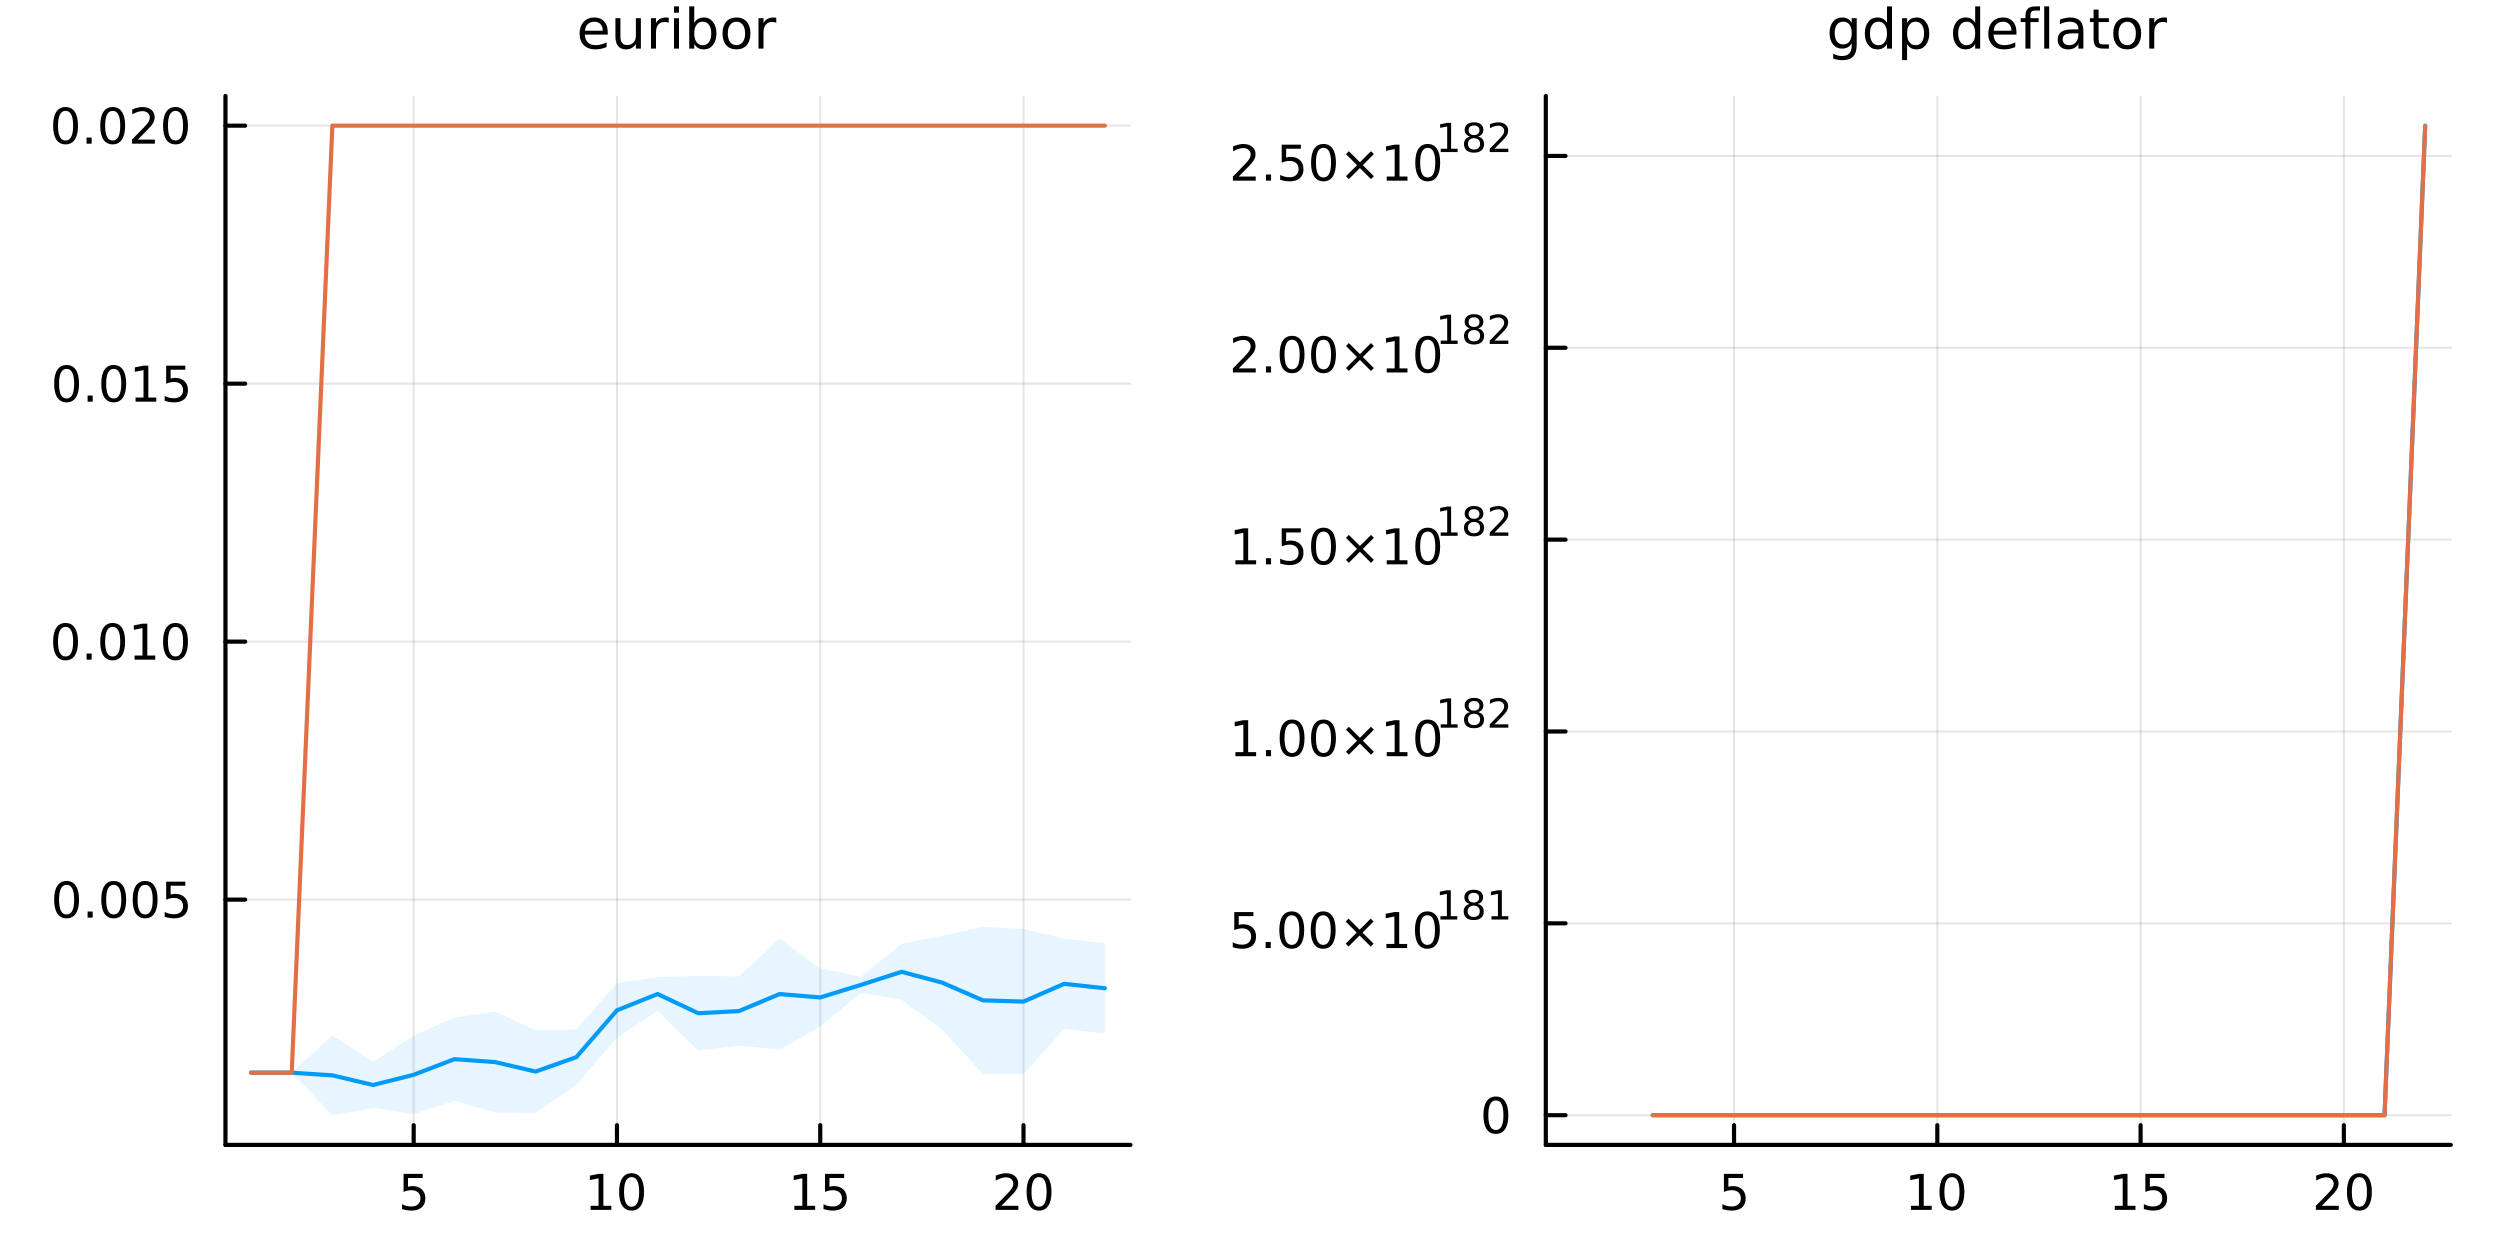 <?xml version="1.0" encoding="utf-8"?>
<svg xmlns="http://www.w3.org/2000/svg" xmlns:xlink="http://www.w3.org/1999/xlink" width="600" height="300" viewBox="0 0 2400 1200">
<rect x="0" y="0" width="2400" height="1200" fill="#333333" stroke="none"/>
<defs>
  <clipPath id="clip580">
    <rect x="0" y="0" width="2400" height="1200"/>
  </clipPath>
</defs>
<path clip-path="url(#clip580)" d="M0 1200 L2400 1200 L2400 0 L0 0  Z" fill="#ffffff" fill-rule="evenodd" fill-opacity="1"/>
<defs>
  <clipPath id="clip581">
    <rect x="480" y="0" width="1681" height="1200"/>
  </clipPath>
</defs>
<path clip-path="url(#clip580)" d="M216.436 1099.09 L1085.21 1099.09 L1085.21 92.152 L216.436 92.152  Z" fill="#ffffff" fill-rule="evenodd" fill-opacity="1"/>
<defs>
  <clipPath id="clip582">
    <rect x="216" y="92" width="870" height="1008"/>
  </clipPath>
</defs>
<polyline clip-path="url(#clip582)" style="stroke:#000000; stroke-linecap:round; stroke-linejoin:round; stroke-width:2; stroke-opacity:0.1; fill:none" points="397.139,1099.09 397.139,92.152 "/>
<polyline clip-path="url(#clip582)" style="stroke:#000000; stroke-linecap:round; stroke-linejoin:round; stroke-width:2; stroke-opacity:0.1; fill:none" points="592.282,1099.09 592.282,92.152 "/>
<polyline clip-path="url(#clip582)" style="stroke:#000000; stroke-linecap:round; stroke-linejoin:round; stroke-width:2; stroke-opacity:0.1; fill:none" points="787.425,1099.09 787.425,92.152 "/>
<polyline clip-path="url(#clip582)" style="stroke:#000000; stroke-linecap:round; stroke-linejoin:round; stroke-width:2; stroke-opacity:0.1; fill:none" points="982.568,1099.09 982.568,92.152 "/>
<polyline clip-path="url(#clip582)" style="stroke:#000000; stroke-linecap:round; stroke-linejoin:round; stroke-width:2; stroke-opacity:0.1; fill:none" points="216.436,863.651 1085.21,863.651 "/>
<polyline clip-path="url(#clip582)" style="stroke:#000000; stroke-linecap:round; stroke-linejoin:round; stroke-width:2; stroke-opacity:0.1; fill:none" points="216.436,615.984 1085.21,615.984 "/>
<polyline clip-path="url(#clip582)" style="stroke:#000000; stroke-linecap:round; stroke-linejoin:round; stroke-width:2; stroke-opacity:0.1; fill:none" points="216.436,368.317 1085.21,368.317 "/>
<polyline clip-path="url(#clip582)" style="stroke:#000000; stroke-linecap:round; stroke-linejoin:round; stroke-width:2; stroke-opacity:0.1; fill:none" points="216.436,120.65 1085.21,120.65 "/>
<polyline clip-path="url(#clip580)" style="stroke:#000000; stroke-linecap:round; stroke-linejoin:round; stroke-width:4; stroke-opacity:1; fill:none" points="216.436,1099.09 1085.21,1099.09 "/>
<polyline clip-path="url(#clip580)" style="stroke:#000000; stroke-linecap:round; stroke-linejoin:round; stroke-width:4; stroke-opacity:1; fill:none" points="397.139,1099.09 397.139,1080.19 "/>
<polyline clip-path="url(#clip580)" style="stroke:#000000; stroke-linecap:round; stroke-linejoin:round; stroke-width:4; stroke-opacity:1; fill:none" points="592.282,1099.09 592.282,1080.19 "/>
<polyline clip-path="url(#clip580)" style="stroke:#000000; stroke-linecap:round; stroke-linejoin:round; stroke-width:4; stroke-opacity:1; fill:none" points="787.425,1099.09 787.425,1080.19 "/>
<polyline clip-path="url(#clip580)" style="stroke:#000000; stroke-linecap:round; stroke-linejoin:round; stroke-width:4; stroke-opacity:1; fill:none" points="982.568,1099.09 982.568,1080.19 "/>
<path clip-path="url(#clip580)" d="M387.416 1126.93 L405.773 1126.93 L405.773 1130.86 L391.699 1130.86 L391.699 1139.34 Q392.717 1138.99 393.736 1138.83 Q394.754 1138.64 395.773 1138.64 Q401.56 1138.64 404.939 1141.81 Q408.319 1144.98 408.319 1150.4 Q408.319 1155.98 404.847 1159.08 Q401.375 1162.16 395.055 1162.16 Q392.879 1162.16 390.611 1161.79 Q388.365 1161.42 385.958 1160.68 L385.958 1155.98 Q388.041 1157.11 390.264 1157.67 Q392.486 1158.22 394.963 1158.22 Q398.967 1158.22 401.305 1156.12 Q403.643 1154.01 403.643 1150.4 Q403.643 1146.79 401.305 1144.68 Q398.967 1142.58 394.963 1142.58 Q393.088 1142.58 391.213 1142.99 Q389.361 1143.41 387.416 1144.29 L387.416 1126.93 Z" fill="#000000" fill-rule="nonzero" fill-opacity="1" /><path clip-path="url(#clip580)" d="M566.969 1157.55 L574.608 1157.55 L574.608 1131.19 L566.298 1132.85 L566.298 1128.59 L574.562 1126.93 L579.238 1126.93 L579.238 1157.55 L586.877 1157.55 L586.877 1161.49 L566.969 1161.49 L566.969 1157.55 Z" fill="#000000" fill-rule="nonzero" fill-opacity="1" /><path clip-path="url(#clip580)" d="M606.321 1130.01 Q602.71 1130.01 600.881 1133.57 Q599.076 1137.11 599.076 1144.24 Q599.076 1151.35 600.881 1154.91 Q602.71 1158.46 606.321 1158.46 Q609.955 1158.46 611.761 1154.91 Q613.59 1151.35 613.59 1144.24 Q613.59 1137.11 611.761 1133.57 Q609.955 1130.01 606.321 1130.01 M606.321 1126.3 Q612.131 1126.3 615.187 1130.91 Q618.265 1135.49 618.265 1144.24 Q618.265 1152.97 615.187 1157.58 Q612.131 1162.16 606.321 1162.16 Q600.511 1162.16 597.432 1157.58 Q594.377 1152.97 594.377 1144.24 Q594.377 1135.49 597.432 1130.91 Q600.511 1126.3 606.321 1126.3 Z" fill="#000000" fill-rule="nonzero" fill-opacity="1" /><path clip-path="url(#clip580)" d="M762.61 1157.55 L770.249 1157.55 L770.249 1131.19 L761.939 1132.85 L761.939 1128.59 L770.203 1126.93 L774.879 1126.93 L774.879 1157.55 L782.518 1157.55 L782.518 1161.49 L762.61 1161.49 L762.61 1157.55 Z" fill="#000000" fill-rule="nonzero" fill-opacity="1" /><path clip-path="url(#clip580)" d="M792.008 1126.93 L810.365 1126.93 L810.365 1130.86 L796.291 1130.86 L796.291 1139.34 Q797.309 1138.99 798.328 1138.83 Q799.346 1138.64 800.365 1138.64 Q806.152 1138.64 809.531 1141.81 Q812.911 1144.98 812.911 1150.4 Q812.911 1155.98 809.439 1159.08 Q805.967 1162.16 799.647 1162.16 Q797.471 1162.16 795.203 1161.79 Q792.957 1161.42 790.55 1160.68 L790.55 1155.98 Q792.633 1157.11 794.856 1157.67 Q797.078 1158.22 799.555 1158.22 Q803.559 1158.22 805.897 1156.12 Q808.235 1154.01 808.235 1150.4 Q808.235 1146.79 805.897 1144.68 Q803.559 1142.58 799.555 1142.58 Q797.68 1142.58 795.805 1142.99 Q793.953 1143.41 792.008 1144.29 L792.008 1126.93 Z" fill="#000000" fill-rule="nonzero" fill-opacity="1" /><path clip-path="url(#clip580)" d="M961.342 1157.55 L977.661 1157.55 L977.661 1161.49 L955.717 1161.49 L955.717 1157.55 Q958.379 1154.8 962.962 1150.17 Q967.568 1145.52 968.749 1144.17 Q970.994 1141.65 971.874 1139.91 Q972.777 1138.15 972.777 1136.46 Q972.777 1133.71 970.832 1131.97 Q968.911 1130.24 965.809 1130.24 Q963.61 1130.24 961.156 1131 Q958.726 1131.77 955.948 1133.32 L955.948 1128.59 Q958.772 1127.46 961.226 1126.88 Q963.679 1126.3 965.716 1126.3 Q971.087 1126.3 974.281 1128.99 Q977.476 1131.67 977.476 1136.16 Q977.476 1138.29 976.665 1140.21 Q975.878 1142.11 973.772 1144.71 Q973.193 1145.38 970.091 1148.59 Q966.99 1151.79 961.342 1157.55 Z" fill="#000000" fill-rule="nonzero" fill-opacity="1" /><path clip-path="url(#clip580)" d="M997.476 1130.01 Q993.864 1130.01 992.036 1133.57 Q990.23 1137.11 990.23 1144.24 Q990.23 1151.35 992.036 1154.91 Q993.864 1158.46 997.476 1158.46 Q1001.11 1158.46 1002.92 1154.91 Q1004.74 1151.35 1004.74 1144.24 Q1004.74 1137.11 1002.92 1133.57 Q1001.11 1130.01 997.476 1130.01 M997.476 1126.3 Q1003.29 1126.3 1006.34 1130.91 Q1009.42 1135.49 1009.42 1144.24 Q1009.42 1152.97 1006.34 1157.58 Q1003.29 1162.16 997.476 1162.16 Q991.665 1162.16 988.587 1157.58 Q985.531 1152.97 985.531 1144.24 Q985.531 1135.49 988.587 1130.91 Q991.665 1126.3 997.476 1126.3 Z" fill="#000000" fill-rule="nonzero" fill-opacity="1" /><polyline clip-path="url(#clip580)" style="stroke:#000000; stroke-linecap:round; stroke-linejoin:round; stroke-width:4; stroke-opacity:1; fill:none" points="216.436,1099.09 216.436,92.152 "/>
<polyline clip-path="url(#clip580)" style="stroke:#000000; stroke-linecap:round; stroke-linejoin:round; stroke-width:4; stroke-opacity:1; fill:none" points="216.436,863.651 235.334,863.651 "/>
<polyline clip-path="url(#clip580)" style="stroke:#000000; stroke-linecap:round; stroke-linejoin:round; stroke-width:4; stroke-opacity:1; fill:none" points="216.436,615.984 235.334,615.984 "/>
<polyline clip-path="url(#clip580)" style="stroke:#000000; stroke-linecap:round; stroke-linejoin:round; stroke-width:4; stroke-opacity:1; fill:none" points="216.436,368.317 235.334,368.317 "/>
<polyline clip-path="url(#clip580)" style="stroke:#000000; stroke-linecap:round; stroke-linejoin:round; stroke-width:4; stroke-opacity:1; fill:none" points="216.436,120.65 235.334,120.65 "/>
<path clip-path="url(#clip580)" d="M63.932 849.45 Q60.321 849.45 58.492 853.015 Q56.687 856.557 56.687 863.686 Q56.687 870.793 58.492 874.357 Q60.321 877.899 63.932 877.899 Q67.566 877.899 69.372 874.357 Q71.2 870.793 71.2 863.686 Q71.2 856.557 69.372 853.015 Q67.566 849.45 63.932 849.45 M63.932 845.747 Q69.742 845.747 72.798 850.353 Q75.876 854.936 75.876 863.686 Q75.876 872.413 72.798 877.019 Q69.742 881.603 63.932 881.603 Q58.122 881.603 55.043 877.019 Q51.987 872.413 51.987 863.686 Q51.987 854.936 55.043 850.353 Q58.122 845.747 63.932 845.747 Z" fill="#000000" fill-rule="nonzero" fill-opacity="1" /><path clip-path="url(#clip580)" d="M84.094 875.052 L88.978 875.052 L88.978 880.931 L84.094 880.931 L84.094 875.052 Z" fill="#000000" fill-rule="nonzero" fill-opacity="1" /><path clip-path="url(#clip580)" d="M109.163 849.45 Q105.552 849.45 103.723 853.015 Q101.918 856.557 101.918 863.686 Q101.918 870.793 103.723 874.357 Q105.552 877.899 109.163 877.899 Q112.797 877.899 114.603 874.357 Q116.432 870.793 116.432 863.686 Q116.432 856.557 114.603 853.015 Q112.797 849.45 109.163 849.45 M109.163 845.747 Q114.973 845.747 118.029 850.353 Q121.107 854.936 121.107 863.686 Q121.107 872.413 118.029 877.019 Q114.973 881.603 109.163 881.603 Q103.353 881.603 100.274 877.019 Q97.219 872.413 97.219 863.686 Q97.219 854.936 100.274 850.353 Q103.353 845.747 109.163 845.747 Z" fill="#000000" fill-rule="nonzero" fill-opacity="1" /><path clip-path="url(#clip580)" d="M139.325 849.45 Q135.714 849.45 133.885 853.015 Q132.08 856.557 132.08 863.686 Q132.08 870.793 133.885 874.357 Q135.714 877.899 139.325 877.899 Q142.959 877.899 144.765 874.357 Q146.593 870.793 146.593 863.686 Q146.593 856.557 144.765 853.015 Q142.959 849.45 139.325 849.45 M139.325 845.747 Q145.135 845.747 148.191 850.353 Q151.269 854.936 151.269 863.686 Q151.269 872.413 148.191 877.019 Q145.135 881.603 139.325 881.603 Q133.515 881.603 130.436 877.019 Q127.381 872.413 127.381 863.686 Q127.381 854.936 130.436 850.353 Q133.515 845.747 139.325 845.747 Z" fill="#000000" fill-rule="nonzero" fill-opacity="1" /><path clip-path="url(#clip580)" d="M159.533 846.371 L177.89 846.371 L177.89 850.307 L163.816 850.307 L163.816 858.779 Q164.834 858.432 165.853 858.27 Q166.871 858.084 167.89 858.084 Q173.677 858.084 177.056 861.256 Q180.436 864.427 180.436 869.844 Q180.436 875.422 176.964 878.524 Q173.491 881.603 167.172 881.603 Q164.996 881.603 162.728 881.232 Q160.482 880.862 158.075 880.121 L158.075 875.422 Q160.158 876.557 162.38 877.112 Q164.603 877.668 167.079 877.668 Q171.084 877.668 173.422 875.561 Q175.76 873.455 175.76 869.844 Q175.76 866.233 173.422 864.126 Q171.084 862.02 167.079 862.02 Q165.204 862.02 163.329 862.436 Q161.478 862.853 159.533 863.733 L159.533 846.371 Z" fill="#000000" fill-rule="nonzero" fill-opacity="1" /><path clip-path="url(#clip580)" d="M62.937 601.783 Q59.325 601.783 57.497 605.348 Q55.691 608.89 55.691 616.019 Q55.691 623.126 57.497 626.69 Q59.325 630.232 62.937 630.232 Q66.571 630.232 68.376 626.69 Q70.205 623.126 70.205 616.019 Q70.205 608.89 68.376 605.348 Q66.571 601.783 62.937 601.783 M62.937 598.079 Q68.747 598.079 71.802 602.686 Q74.881 607.269 74.881 616.019 Q74.881 624.746 71.802 629.352 Q68.747 633.936 62.937 633.936 Q57.126 633.936 54.048 629.352 Q50.992 624.746 50.992 616.019 Q50.992 607.269 54.048 602.686 Q57.126 598.079 62.937 598.079 Z" fill="#000000" fill-rule="nonzero" fill-opacity="1" /><path clip-path="url(#clip580)" d="M83.098 627.385 L87.983 627.385 L87.983 633.264 L83.098 633.264 L83.098 627.385 Z" fill="#000000" fill-rule="nonzero" fill-opacity="1" /><path clip-path="url(#clip580)" d="M108.168 601.783 Q104.557 601.783 102.728 605.348 Q100.922 608.89 100.922 616.019 Q100.922 623.126 102.728 626.69 Q104.557 630.232 108.168 630.232 Q111.802 630.232 113.608 626.69 Q115.436 623.126 115.436 616.019 Q115.436 608.89 113.608 605.348 Q111.802 601.783 108.168 601.783 M108.168 598.079 Q113.978 598.079 117.033 602.686 Q120.112 607.269 120.112 616.019 Q120.112 624.746 117.033 629.352 Q113.978 633.936 108.168 633.936 Q102.358 633.936 99.279 629.352 Q96.223 624.746 96.223 616.019 Q96.223 607.269 99.279 602.686 Q102.358 598.079 108.168 598.079 Z" fill="#000000" fill-rule="nonzero" fill-opacity="1" /><path clip-path="url(#clip580)" d="M129.14 629.329 L136.779 629.329 L136.779 602.964 L128.469 604.63 L128.469 600.371 L136.732 598.704 L141.408 598.704 L141.408 629.329 L149.047 629.329 L149.047 633.264 L129.14 633.264 L129.14 629.329 Z" fill="#000000" fill-rule="nonzero" fill-opacity="1" /><path clip-path="url(#clip580)" d="M168.491 601.783 Q164.88 601.783 163.052 605.348 Q161.246 608.89 161.246 616.019 Q161.246 623.126 163.052 626.69 Q164.88 630.232 168.491 630.232 Q172.126 630.232 173.931 626.69 Q175.76 623.126 175.76 616.019 Q175.76 608.89 173.931 605.348 Q172.126 601.783 168.491 601.783 M168.491 598.079 Q174.302 598.079 177.357 602.686 Q180.436 607.269 180.436 616.019 Q180.436 624.746 177.357 629.352 Q174.302 633.936 168.491 633.936 Q162.681 633.936 159.603 629.352 Q156.547 624.746 156.547 616.019 Q156.547 607.269 159.603 602.686 Q162.681 598.079 168.491 598.079 Z" fill="#000000" fill-rule="nonzero" fill-opacity="1" /><path clip-path="url(#clip580)" d="M63.932 354.116 Q60.321 354.116 58.492 357.681 Q56.687 361.223 56.687 368.352 Q56.687 375.459 58.492 379.023 Q60.321 382.565 63.932 382.565 Q67.566 382.565 69.372 379.023 Q71.2 375.459 71.2 368.352 Q71.2 361.223 69.372 357.681 Q67.566 354.116 63.932 354.116 M63.932 350.412 Q69.742 350.412 72.798 355.019 Q75.876 359.602 75.876 368.352 Q75.876 377.079 72.798 381.685 Q69.742 386.269 63.932 386.269 Q58.122 386.269 55.043 381.685 Q51.987 377.079 51.987 368.352 Q51.987 359.602 55.043 355.019 Q58.122 350.412 63.932 350.412 Z" fill="#000000" fill-rule="nonzero" fill-opacity="1" /><path clip-path="url(#clip580)" d="M84.094 379.718 L88.978 379.718 L88.978 385.597 L84.094 385.597 L84.094 379.718 Z" fill="#000000" fill-rule="nonzero" fill-opacity="1" /><path clip-path="url(#clip580)" d="M109.163 354.116 Q105.552 354.116 103.723 357.681 Q101.918 361.223 101.918 368.352 Q101.918 375.459 103.723 379.023 Q105.552 382.565 109.163 382.565 Q112.797 382.565 114.603 379.023 Q116.432 375.459 116.432 368.352 Q116.432 361.223 114.603 357.681 Q112.797 354.116 109.163 354.116 M109.163 350.412 Q114.973 350.412 118.029 355.019 Q121.107 359.602 121.107 368.352 Q121.107 377.079 118.029 381.685 Q114.973 386.269 109.163 386.269 Q103.353 386.269 100.274 381.685 Q97.219 377.079 97.219 368.352 Q97.219 359.602 100.274 355.019 Q103.353 350.412 109.163 350.412 Z" fill="#000000" fill-rule="nonzero" fill-opacity="1" /><path clip-path="url(#clip580)" d="M130.135 381.662 L137.774 381.662 L137.774 355.297 L129.464 356.963 L129.464 352.704 L137.728 351.037 L142.404 351.037 L142.404 381.662 L150.043 381.662 L150.043 385.597 L130.135 385.597 L130.135 381.662 Z" fill="#000000" fill-rule="nonzero" fill-opacity="1" /><path clip-path="url(#clip580)" d="M159.533 351.037 L177.89 351.037 L177.89 354.973 L163.816 354.973 L163.816 363.445 Q164.834 363.097 165.853 362.935 Q166.871 362.75 167.89 362.75 Q173.677 362.75 177.056 365.922 Q180.436 369.093 180.436 374.509 Q180.436 380.088 176.964 383.19 Q173.491 386.269 167.172 386.269 Q164.996 386.269 162.728 385.898 Q160.482 385.528 158.075 384.787 L158.075 380.088 Q160.158 381.222 162.38 381.778 Q164.603 382.334 167.079 382.334 Q171.084 382.334 173.422 380.227 Q175.76 378.121 175.76 374.509 Q175.76 370.898 173.422 368.792 Q171.084 366.685 167.079 366.685 Q165.204 366.685 163.329 367.102 Q161.478 367.519 159.533 368.398 L159.533 351.037 Z" fill="#000000" fill-rule="nonzero" fill-opacity="1" /><path clip-path="url(#clip580)" d="M62.937 106.449 Q59.325 106.449 57.497 110.014 Q55.691 113.555 55.691 120.685 Q55.691 127.791 57.497 131.356 Q59.325 134.898 62.937 134.898 Q66.571 134.898 68.376 131.356 Q70.205 127.791 70.205 120.685 Q70.205 113.555 68.376 110.014 Q66.571 106.449 62.937 106.449 M62.937 102.745 Q68.747 102.745 71.802 107.352 Q74.881 111.935 74.881 120.685 Q74.881 129.412 71.802 134.018 Q68.747 138.602 62.937 138.602 Q57.126 138.602 54.048 134.018 Q50.992 129.412 50.992 120.685 Q50.992 111.935 54.048 107.352 Q57.126 102.745 62.937 102.745 Z" fill="#000000" fill-rule="nonzero" fill-opacity="1" /><path clip-path="url(#clip580)" d="M83.098 132.051 L87.983 132.051 L87.983 137.93 L83.098 137.93 L83.098 132.051 Z" fill="#000000" fill-rule="nonzero" fill-opacity="1" /><path clip-path="url(#clip580)" d="M108.168 106.449 Q104.557 106.449 102.728 110.014 Q100.922 113.555 100.922 120.685 Q100.922 127.791 102.728 131.356 Q104.557 134.898 108.168 134.898 Q111.802 134.898 113.608 131.356 Q115.436 127.791 115.436 120.685 Q115.436 113.555 113.608 110.014 Q111.802 106.449 108.168 106.449 M108.168 102.745 Q113.978 102.745 117.033 107.352 Q120.112 111.935 120.112 120.685 Q120.112 129.412 117.033 134.018 Q113.978 138.602 108.168 138.602 Q102.358 138.602 99.279 134.018 Q96.223 129.412 96.223 120.685 Q96.223 111.935 99.279 107.352 Q102.358 102.745 108.168 102.745 Z" fill="#000000" fill-rule="nonzero" fill-opacity="1" /><path clip-path="url(#clip580)" d="M132.357 133.995 L148.677 133.995 L148.677 137.93 L126.732 137.93 L126.732 133.995 Q129.394 131.241 133.978 126.611 Q138.584 121.958 139.765 120.616 Q142.01 118.092 142.89 116.356 Q143.793 114.597 143.793 112.907 Q143.793 110.153 141.848 108.417 Q139.927 106.68 136.825 106.68 Q134.626 106.68 132.172 107.444 Q129.742 108.208 126.964 109.759 L126.964 105.037 Q129.788 103.903 132.242 103.324 Q134.695 102.745 136.732 102.745 Q142.103 102.745 145.297 105.43 Q148.492 108.116 148.492 112.606 Q148.492 114.736 147.681 116.657 Q146.894 118.555 144.788 121.148 Q144.209 121.819 141.107 125.037 Q138.006 128.231 132.357 133.995 Z" fill="#000000" fill-rule="nonzero" fill-opacity="1" /><path clip-path="url(#clip580)" d="M168.491 106.449 Q164.88 106.449 163.052 110.014 Q161.246 113.555 161.246 120.685 Q161.246 127.791 163.052 131.356 Q164.88 134.898 168.491 134.898 Q172.126 134.898 173.931 131.356 Q175.76 127.791 175.76 120.685 Q175.76 113.555 173.931 110.014 Q172.126 106.449 168.491 106.449 M168.491 102.745 Q174.302 102.745 177.357 107.352 Q180.436 111.935 180.436 120.685 Q180.436 129.412 177.357 134.018 Q174.302 138.602 168.491 138.602 Q162.681 138.602 159.603 134.018 Q156.547 129.412 156.547 120.685 Q156.547 111.935 159.603 107.352 Q162.681 102.745 168.491 102.745 Z" fill="#000000" fill-rule="nonzero" fill-opacity="1" /><path clip-path="url(#clip580)" d="M583.442 30.875 L583.442 33.219 L561.411 33.219 Q561.724 38.166 564.38 40.771 Q567.062 43.349 571.828 43.349 Q574.588 43.349 577.166 42.672 Q579.77 41.995 582.322 40.64 L582.322 45.172 Q579.744 46.265 577.036 46.838 Q574.328 47.411 571.541 47.411 Q564.562 47.411 560.474 43.349 Q556.411 39.286 556.411 32.359 Q556.411 25.198 560.265 21.005 Q564.146 16.786 570.708 16.786 Q576.593 16.786 580.005 20.588 Q583.442 24.364 583.442 30.875 M578.651 29.469 Q578.599 25.536 576.437 23.193 Q574.302 20.849 570.76 20.849 Q566.75 20.849 564.328 23.114 Q561.932 25.38 561.567 29.495 L578.651 29.469 Z" fill="#000000" fill-rule="nonzero" fill-opacity="1" /><path clip-path="url(#clip580)" d="M590.812 35.146 L590.812 17.489 L595.604 17.489 L595.604 34.963 Q595.604 39.104 597.218 41.187 Q598.833 43.245 602.062 43.245 Q605.942 43.245 608.182 40.771 Q610.447 38.297 610.447 34.026 L610.447 17.489 L615.239 17.489 L615.239 46.656 L610.447 46.656 L610.447 42.177 Q608.703 44.833 606.385 46.135 Q604.093 47.411 601.046 47.411 Q596.02 47.411 593.416 44.286 Q590.812 41.161 590.812 35.146 M602.869 16.786 L602.869 16.786 Z" fill="#000000" fill-rule="nonzero" fill-opacity="1" /><path clip-path="url(#clip580)" d="M642.01 21.969 Q641.202 21.5 640.239 21.292 Q639.301 21.057 638.156 21.057 Q634.093 21.057 631.906 23.713 Q629.744 26.344 629.744 31.291 L629.744 46.656 L624.926 46.656 L624.926 17.489 L629.744 17.489 L629.744 22.021 Q631.255 19.364 633.676 18.088 Q636.098 16.786 639.562 16.786 Q640.057 16.786 640.656 16.864 Q641.254 16.917 641.984 17.047 L642.01 21.969 Z" fill="#000000" fill-rule="nonzero" fill-opacity="1" /><path clip-path="url(#clip580)" d="M647.036 17.489 L651.827 17.489 L651.827 46.656 L647.036 46.656 L647.036 17.489 M647.036 6.135 L651.827 6.135 L651.827 12.203 L647.036 12.203 L647.036 6.135 Z" fill="#000000" fill-rule="nonzero" fill-opacity="1" /><path clip-path="url(#clip580)" d="M682.791 32.099 Q682.791 26.812 680.603 23.818 Q678.442 20.797 674.64 20.797 Q670.838 20.797 668.65 23.818 Q666.489 26.812 666.489 32.099 Q666.489 37.385 668.65 40.406 Q670.838 43.401 674.64 43.401 Q678.442 43.401 680.603 40.406 Q682.791 37.385 682.791 32.099 M666.489 21.916 Q667.999 19.312 670.291 18.062 Q672.608 16.786 675.812 16.786 Q681.124 16.786 684.431 21.005 Q687.765 25.224 687.765 32.099 Q687.765 38.974 684.431 43.193 Q681.124 47.411 675.812 47.411 Q672.608 47.411 670.291 46.161 Q667.999 44.885 666.489 42.281 L666.489 46.656 L661.671 46.656 L661.671 6.135 L666.489 6.135 L666.489 21.916 Z" fill="#000000" fill-rule="nonzero" fill-opacity="1" /><path clip-path="url(#clip580)" d="M707.009 20.849 Q703.155 20.849 700.916 23.87 Q698.676 26.864 698.676 32.099 Q698.676 37.333 700.89 40.354 Q703.129 43.349 707.009 43.349 Q710.837 43.349 713.077 40.328 Q715.317 37.307 715.317 32.099 Q715.317 26.916 713.077 23.896 Q710.837 20.849 707.009 20.849 M707.009 16.786 Q713.259 16.786 716.827 20.849 Q720.395 24.911 720.395 32.099 Q720.395 39.26 716.827 43.349 Q713.259 47.411 707.009 47.411 Q700.733 47.411 697.166 43.349 Q693.624 39.26 693.624 32.099 Q693.624 24.911 697.166 20.849 Q700.733 16.786 707.009 16.786 Z" fill="#000000" fill-rule="nonzero" fill-opacity="1" /><path clip-path="url(#clip580)" d="M745.238 21.969 Q744.431 21.5 743.467 21.292 Q742.53 21.057 741.384 21.057 Q737.322 21.057 735.134 23.713 Q732.973 26.344 732.973 31.291 L732.973 46.656 L728.155 46.656 L728.155 17.489 L732.973 17.489 L732.973 22.021 Q734.483 19.364 736.905 18.088 Q739.327 16.786 742.79 16.786 Q743.285 16.786 743.884 16.864 Q744.483 16.917 745.212 17.047 L745.238 21.969 Z" fill="#000000" fill-rule="nonzero" fill-opacity="1" /><path clip-path="url(#clip582)" d="M241.024 1029.79 L280.053 1029.79 L319.081 1070.59 L358.11 1063.68 L397.139 1069.47 L436.167 1056.72 L475.196 1068.07 L514.224 1068.38 L553.253 1041.36 L592.282 996.024 L631.31 970.391 L670.339 1008.61 L709.368 1003.88 L748.396 1007.47 L787.425 985.456 L826.454 953.301 L865.482 959.785 L904.511 988.326 L943.54 1030.96 L982.568 1031.23 L1021.6 987.868 L1060.63 992.076 L1060.63 905.365 L1021.6 901.049 L982.568 891.818 L943.54 889.705 L904.511 898.297 L865.482 906.133 L826.454 937.705 L787.425 929.664 L748.396 901.104 L709.368 937.391 L670.339 936.789 L631.31 938.16 L592.282 943.726 L553.253 988.331 L514.224 989.01 L475.196 971.102 L436.167 976.888 L397.139 994.112 L358.11 1019.52 L319.081 994.061 L280.053 1029.79 L241.024 1029.79  Z" fill="#009af9" fill-rule="evenodd" fill-opacity="0.1"/>
<polyline clip-path="url(#clip582)" style="stroke:#009af9; stroke-linecap:round; stroke-linejoin:round; stroke-width:4; stroke-opacity:1; fill:none" points="241.024,1029.79 280.053,1029.79 319.081,1032.33 358.11,1041.6 397.139,1031.79 436.167,1016.8 475.196,1019.59 514.224,1028.7 553.253,1014.85 592.282,969.875 631.31,954.275 670.339,972.7 709.368,970.635 748.396,954.287 787.425,957.56 826.454,945.503 865.482,932.959 904.511,943.311 943.54,960.331 982.568,961.525 1021.6,944.458 1060.63,948.721 "/>
<path clip-path="url(#clip582)" d="M241.024 1029.79 L280.053 1029.79 L319.081 120.65 L358.11 120.65 L397.139 120.65 L436.167 120.65 L475.196 120.65 L514.224 120.65 L553.253 120.65 L592.282 120.65 L631.31 120.65 L670.339 120.65 L709.368 120.65 L748.396 120.65 L787.425 120.65 L826.454 120.65 L865.482 120.65 L904.511 120.65 L943.54 120.65 L982.568 120.65 L1021.6 120.65 L1060.63 120.65 L1060.63 120.65 L1021.6 120.65 L982.568 120.65 L943.54 120.65 L904.511 120.65 L865.482 120.65 L826.454 120.65 L787.425 120.65 L748.396 120.65 L709.368 120.65 L670.339 120.65 L631.31 120.65 L592.282 120.65 L553.253 120.65 L514.224 120.65 L475.196 120.65 L436.167 120.65 L397.139 120.65 L358.11 120.65 L319.081 120.65 L280.053 1029.79 L241.024 1029.79  Z" fill="#e26f46" fill-rule="evenodd" fill-opacity="0.1"/>
<polyline clip-path="url(#clip582)" style="stroke:#e26f46; stroke-linecap:round; stroke-linejoin:round; stroke-width:4; stroke-opacity:1; fill:none" points="241.024,1029.79 280.053,1029.79 319.081,120.65 358.11,120.65 397.139,120.65 436.167,120.65 475.196,120.65 514.224,120.65 553.253,120.65 592.282,120.65 631.31,120.65 670.339,120.65 709.368,120.65 748.396,120.65 787.425,120.65 826.454,120.65 865.482,120.65 904.511,120.65 943.54,120.65 982.568,120.65 1021.6,120.65 1060.63,120.65 "/>
<path clip-path="url(#clip580)" d="M1483.98 1099.09 L2352.76 1099.09 L2352.76 92.152 L1483.98 92.152  Z" fill="#ffffff" fill-rule="evenodd" fill-opacity="1"/>
<defs>
  <clipPath id="clip583">
    <rect x="1483" y="92" width="870" height="1008"/>
  </clipPath>
</defs>
<polyline clip-path="url(#clip583)" style="stroke:#000000; stroke-linecap:round; stroke-linejoin:round; stroke-width:2; stroke-opacity:0.1; fill:none" points="1664.68,1099.09 1664.68,92.152 "/>
<polyline clip-path="url(#clip583)" style="stroke:#000000; stroke-linecap:round; stroke-linejoin:round; stroke-width:2; stroke-opacity:0.1; fill:none" points="1859.82,1099.09 1859.82,92.152 "/>
<polyline clip-path="url(#clip583)" style="stroke:#000000; stroke-linecap:round; stroke-linejoin:round; stroke-width:2; stroke-opacity:0.1; fill:none" points="2054.97,1099.09 2054.97,92.152 "/>
<polyline clip-path="url(#clip583)" style="stroke:#000000; stroke-linecap:round; stroke-linejoin:round; stroke-width:2; stroke-opacity:0.1; fill:none" points="2250.11,1099.09 2250.11,92.152 "/>
<polyline clip-path="url(#clip583)" style="stroke:#000000; stroke-linecap:round; stroke-linejoin:round; stroke-width:2; stroke-opacity:0.1; fill:none" points="1483.98,1070.59 2352.76,1070.59 "/>
<polyline clip-path="url(#clip583)" style="stroke:#000000; stroke-linecap:round; stroke-linejoin:round; stroke-width:2; stroke-opacity:0.1; fill:none" points="1483.98,886.409 2352.76,886.409 "/>
<polyline clip-path="url(#clip583)" style="stroke:#000000; stroke-linecap:round; stroke-linejoin:round; stroke-width:2; stroke-opacity:0.1; fill:none" points="1483.98,702.229 2352.76,702.229 "/>
<polyline clip-path="url(#clip583)" style="stroke:#000000; stroke-linecap:round; stroke-linejoin:round; stroke-width:2; stroke-opacity:0.1; fill:none" points="1483.98,518.048 2352.76,518.048 "/>
<polyline clip-path="url(#clip583)" style="stroke:#000000; stroke-linecap:round; stroke-linejoin:round; stroke-width:2; stroke-opacity:0.1; fill:none" points="1483.98,333.868 2352.76,333.868 "/>
<polyline clip-path="url(#clip583)" style="stroke:#000000; stroke-linecap:round; stroke-linejoin:round; stroke-width:2; stroke-opacity:0.1; fill:none" points="1483.98,149.687 2352.76,149.687 "/>
<polyline clip-path="url(#clip580)" style="stroke:#000000; stroke-linecap:round; stroke-linejoin:round; stroke-width:4; stroke-opacity:1; fill:none" points="1483.98,1099.09 2352.76,1099.09 "/>
<polyline clip-path="url(#clip580)" style="stroke:#000000; stroke-linecap:round; stroke-linejoin:round; stroke-width:4; stroke-opacity:1; fill:none" points="1664.68,1099.09 1664.68,1080.19 "/>
<polyline clip-path="url(#clip580)" style="stroke:#000000; stroke-linecap:round; stroke-linejoin:round; stroke-width:4; stroke-opacity:1; fill:none" points="1859.82,1099.09 1859.82,1080.19 "/>
<polyline clip-path="url(#clip580)" style="stroke:#000000; stroke-linecap:round; stroke-linejoin:round; stroke-width:4; stroke-opacity:1; fill:none" points="2054.97,1099.09 2054.97,1080.19 "/>
<polyline clip-path="url(#clip580)" style="stroke:#000000; stroke-linecap:round; stroke-linejoin:round; stroke-width:4; stroke-opacity:1; fill:none" points="2250.11,1099.09 2250.11,1080.19 "/>
<path clip-path="url(#clip580)" d="M1654.96 1126.93 L1673.32 1126.93 L1673.32 1130.86 L1659.24 1130.86 L1659.24 1139.34 Q1660.26 1138.99 1661.28 1138.83 Q1662.3 1138.64 1663.32 1138.64 Q1669.1 1138.64 1672.48 1141.81 Q1675.86 1144.98 1675.86 1150.4 Q1675.86 1155.98 1672.39 1159.08 Q1668.92 1162.16 1662.6 1162.16 Q1660.42 1162.16 1658.15 1161.79 Q1655.91 1161.42 1653.5 1160.68 L1653.5 1155.98 Q1655.58 1157.11 1657.81 1157.67 Q1660.03 1158.22 1662.5 1158.22 Q1666.51 1158.22 1668.85 1156.12 Q1671.19 1154.01 1671.19 1150.4 Q1671.19 1146.79 1668.85 1144.68 Q1666.51 1142.58 1662.5 1142.58 Q1660.63 1142.58 1658.75 1142.99 Q1656.9 1143.41 1654.96 1144.29 L1654.96 1126.93 Z" fill="#000000" fill-rule="nonzero" fill-opacity="1" /><path clip-path="url(#clip580)" d="M1834.51 1157.55 L1842.15 1157.55 L1842.15 1131.19 L1833.84 1132.85 L1833.84 1128.59 L1842.1 1126.93 L1846.78 1126.93 L1846.78 1157.55 L1854.42 1157.55 L1854.42 1161.49 L1834.51 1161.49 L1834.51 1157.55 Z" fill="#000000" fill-rule="nonzero" fill-opacity="1" /><path clip-path="url(#clip580)" d="M1873.86 1130.01 Q1870.25 1130.01 1868.42 1133.57 Q1866.62 1137.11 1866.62 1144.24 Q1866.62 1151.35 1868.42 1154.91 Q1870.25 1158.46 1873.86 1158.46 Q1877.5 1158.46 1879.3 1154.91 Q1881.13 1151.35 1881.13 1144.24 Q1881.13 1137.11 1879.3 1133.57 Q1877.5 1130.01 1873.86 1130.01 M1873.86 1126.3 Q1879.67 1126.3 1882.73 1130.91 Q1885.81 1135.49 1885.81 1144.24 Q1885.81 1152.97 1882.73 1157.58 Q1879.67 1162.16 1873.86 1162.16 Q1868.05 1162.16 1864.97 1157.58 Q1861.92 1152.97 1861.92 1144.24 Q1861.92 1135.49 1864.97 1130.91 Q1868.05 1126.3 1873.86 1126.3 Z" fill="#000000" fill-rule="nonzero" fill-opacity="1" /><path clip-path="url(#clip580)" d="M2030.15 1157.55 L2037.79 1157.55 L2037.79 1131.19 L2029.48 1132.85 L2029.48 1128.59 L2037.75 1126.93 L2042.42 1126.93 L2042.42 1157.55 L2050.06 1157.55 L2050.06 1161.49 L2030.15 1161.49 L2030.15 1157.55 Z" fill="#000000" fill-rule="nonzero" fill-opacity="1" /><path clip-path="url(#clip580)" d="M2059.55 1126.93 L2077.91 1126.93 L2077.91 1130.86 L2063.83 1130.86 L2063.83 1139.34 Q2064.85 1138.99 2065.87 1138.83 Q2066.89 1138.64 2067.91 1138.64 Q2073.69 1138.64 2077.07 1141.81 Q2080.45 1144.98 2080.45 1150.4 Q2080.45 1155.98 2076.98 1159.08 Q2073.51 1162.16 2067.19 1162.16 Q2065.01 1162.16 2062.75 1161.79 Q2060.5 1161.42 2058.09 1160.68 L2058.09 1155.98 Q2060.18 1157.11 2062.4 1157.67 Q2064.62 1158.22 2067.1 1158.22 Q2071.1 1158.22 2073.44 1156.12 Q2075.78 1154.01 2075.78 1150.4 Q2075.78 1146.79 2073.44 1144.68 Q2071.1 1142.58 2067.1 1142.58 Q2065.22 1142.58 2063.35 1142.99 Q2061.5 1143.41 2059.55 1144.29 L2059.55 1126.93 Z" fill="#000000" fill-rule="nonzero" fill-opacity="1" /><path clip-path="url(#clip580)" d="M2228.88 1157.55 L2245.2 1157.55 L2245.2 1161.49 L2223.26 1161.49 L2223.26 1157.55 Q2225.92 1154.8 2230.5 1150.17 Q2235.11 1145.52 2236.29 1144.17 Q2238.54 1141.65 2239.42 1139.91 Q2240.32 1138.15 2240.32 1136.46 Q2240.32 1133.71 2238.37 1131.97 Q2236.45 1130.24 2233.35 1130.24 Q2231.15 1130.24 2228.7 1131 Q2226.27 1131.77 2223.49 1133.32 L2223.49 1128.59 Q2226.31 1127.46 2228.77 1126.88 Q2231.22 1126.3 2233.26 1126.3 Q2238.63 1126.3 2241.82 1128.99 Q2245.02 1131.67 2245.02 1136.16 Q2245.02 1138.29 2244.21 1140.21 Q2243.42 1142.11 2241.31 1144.71 Q2240.74 1145.38 2237.63 1148.59 Q2234.53 1151.79 2228.88 1157.55 Z" fill="#000000" fill-rule="nonzero" fill-opacity="1" /><path clip-path="url(#clip580)" d="M2265.02 1130.01 Q2261.41 1130.01 2259.58 1133.57 Q2257.77 1137.11 2257.77 1144.24 Q2257.77 1151.35 2259.58 1154.91 Q2261.41 1158.46 2265.02 1158.46 Q2268.65 1158.46 2270.46 1154.91 Q2272.29 1151.35 2272.29 1144.24 Q2272.29 1137.11 2270.46 1133.57 Q2268.65 1130.01 2265.02 1130.01 M2265.02 1126.3 Q2270.83 1126.3 2273.88 1130.91 Q2276.96 1135.49 2276.96 1144.24 Q2276.96 1152.97 2273.88 1157.58 Q2270.83 1162.16 2265.02 1162.16 Q2259.21 1162.16 2256.13 1157.58 Q2253.07 1152.97 2253.07 1144.24 Q2253.07 1135.49 2256.13 1130.91 Q2259.21 1126.3 2265.02 1126.3 Z" fill="#000000" fill-rule="nonzero" fill-opacity="1" /><polyline clip-path="url(#clip580)" style="stroke:#000000; stroke-linecap:round; stroke-linejoin:round; stroke-width:4; stroke-opacity:1; fill:none" points="1483.98,1099.09 1483.98,92.152 "/>
<polyline clip-path="url(#clip580)" style="stroke:#000000; stroke-linecap:round; stroke-linejoin:round; stroke-width:4; stroke-opacity:1; fill:none" points="1483.98,1070.59 1502.88,1070.59 "/>
<polyline clip-path="url(#clip580)" style="stroke:#000000; stroke-linecap:round; stroke-linejoin:round; stroke-width:4; stroke-opacity:1; fill:none" points="1483.98,886.409 1502.88,886.409 "/>
<polyline clip-path="url(#clip580)" style="stroke:#000000; stroke-linecap:round; stroke-linejoin:round; stroke-width:4; stroke-opacity:1; fill:none" points="1483.98,702.229 1502.88,702.229 "/>
<polyline clip-path="url(#clip580)" style="stroke:#000000; stroke-linecap:round; stroke-linejoin:round; stroke-width:4; stroke-opacity:1; fill:none" points="1483.98,518.048 1502.88,518.048 "/>
<polyline clip-path="url(#clip580)" style="stroke:#000000; stroke-linecap:round; stroke-linejoin:round; stroke-width:4; stroke-opacity:1; fill:none" points="1483.98,333.868 1502.88,333.868 "/>
<polyline clip-path="url(#clip580)" style="stroke:#000000; stroke-linecap:round; stroke-linejoin:round; stroke-width:4; stroke-opacity:1; fill:none" points="1483.98,149.687 1502.88,149.687 "/>
<path clip-path="url(#clip580)" d="M1436.03 1056.39 Q1432.42 1056.39 1430.59 1059.95 Q1428.79 1063.49 1428.79 1070.62 Q1428.79 1077.73 1430.59 1081.3 Q1432.42 1084.84 1436.03 1084.84 Q1439.67 1084.84 1441.47 1081.3 Q1443.3 1077.73 1443.3 1070.62 Q1443.3 1063.49 1441.47 1059.95 Q1439.67 1056.39 1436.03 1056.39 M1436.03 1052.68 Q1441.84 1052.68 1444.9 1057.29 Q1447.98 1061.87 1447.98 1070.62 Q1447.98 1079.35 1444.9 1083.96 Q1441.84 1088.54 1436.03 1088.54 Q1430.22 1088.54 1427.14 1083.96 Q1424.09 1079.35 1424.09 1070.62 Q1424.09 1061.87 1427.14 1057.29 Q1430.22 1052.68 1436.03 1052.68 Z" fill="#000000" fill-rule="nonzero" fill-opacity="1" /><path clip-path="url(#clip580)" d="M1184.91 875.577 L1203.26 875.577 L1203.26 879.512 L1189.19 879.512 L1189.19 887.984 Q1190.21 887.637 1191.23 887.475 Q1192.25 887.29 1193.26 887.29 Q1199.05 887.29 1202.43 890.461 Q1205.81 893.632 1205.81 899.049 Q1205.81 904.628 1202.34 907.729 Q1198.87 910.808 1192.55 910.808 Q1190.37 910.808 1188.1 910.438 Q1185.86 910.067 1183.45 909.327 L1183.45 904.628 Q1185.53 905.762 1187.76 906.317 Q1189.98 906.873 1192.45 906.873 Q1196.46 906.873 1198.8 904.767 Q1201.13 902.66 1201.13 899.049 Q1201.13 895.438 1198.8 893.331 Q1196.46 891.225 1192.45 891.225 Q1190.58 891.225 1188.7 891.642 Q1186.85 892.058 1184.91 892.938 L1184.91 875.577 Z" fill="#000000" fill-rule="nonzero" fill-opacity="1" /><path clip-path="url(#clip580)" d="M1215.02 904.257 L1219.91 904.257 L1219.91 910.137 L1215.02 910.137 L1215.02 904.257 Z" fill="#000000" fill-rule="nonzero" fill-opacity="1" /><path clip-path="url(#clip580)" d="M1240.09 878.656 Q1236.48 878.656 1234.65 882.22 Q1232.85 885.762 1232.85 892.892 Q1232.85 899.998 1234.65 903.563 Q1236.48 907.104 1240.09 907.104 Q1243.73 907.104 1245.53 903.563 Q1247.36 899.998 1247.36 892.892 Q1247.36 885.762 1245.53 882.22 Q1243.73 878.656 1240.09 878.656 M1240.09 874.952 Q1245.9 874.952 1248.96 879.558 Q1252.04 884.142 1252.04 892.892 Q1252.04 901.618 1248.96 906.225 Q1245.9 910.808 1240.09 910.808 Q1234.28 910.808 1231.2 906.225 Q1228.15 901.618 1228.15 892.892 Q1228.15 884.142 1231.2 879.558 Q1234.28 874.952 1240.09 874.952 Z" fill="#000000" fill-rule="nonzero" fill-opacity="1" /><path clip-path="url(#clip580)" d="M1270.25 878.656 Q1266.64 878.656 1264.82 882.22 Q1263.01 885.762 1263.01 892.892 Q1263.01 899.998 1264.82 903.563 Q1266.64 907.104 1270.25 907.104 Q1273.89 907.104 1275.69 903.563 Q1277.52 899.998 1277.52 892.892 Q1277.52 885.762 1275.69 882.22 Q1273.89 878.656 1270.25 878.656 M1270.25 874.952 Q1276.07 874.952 1279.12 879.558 Q1282.2 884.142 1282.2 892.892 Q1282.2 901.618 1279.12 906.225 Q1276.07 910.808 1270.25 910.808 Q1264.44 910.808 1261.37 906.225 Q1258.31 901.618 1258.31 892.892 Q1258.31 884.142 1261.37 879.558 Q1264.44 874.952 1270.25 874.952 Z" fill="#000000" fill-rule="nonzero" fill-opacity="1" /><path clip-path="url(#clip580)" d="M1318.59 884.674 L1308.01 895.299 L1318.59 905.878 L1315.83 908.679 L1305.21 898.054 L1294.58 908.679 L1291.85 905.878 L1302.41 895.299 L1291.85 884.674 L1294.58 881.873 L1305.21 892.498 L1315.83 881.873 L1318.59 884.674 Z" fill="#000000" fill-rule="nonzero" fill-opacity="1" /><path clip-path="url(#clip580)" d="M1330.95 906.202 L1338.59 906.202 L1338.59 879.836 L1330.28 881.503 L1330.28 877.244 L1338.54 875.577 L1343.22 875.577 L1343.22 906.202 L1350.86 906.202 L1350.86 910.137 L1330.95 910.137 L1330.95 906.202 Z" fill="#000000" fill-rule="nonzero" fill-opacity="1" /><path clip-path="url(#clip580)" d="M1370.3 878.656 Q1366.69 878.656 1364.86 882.22 Q1363.06 885.762 1363.06 892.892 Q1363.06 899.998 1364.86 903.563 Q1366.69 907.104 1370.3 907.104 Q1373.93 907.104 1375.74 903.563 Q1377.57 899.998 1377.57 892.892 Q1377.57 885.762 1375.74 882.22 Q1373.93 878.656 1370.3 878.656 M1370.3 874.952 Q1376.11 874.952 1379.17 879.558 Q1382.25 884.142 1382.25 892.892 Q1382.25 901.618 1379.17 906.225 Q1376.11 910.808 1370.3 910.808 Q1364.49 910.808 1361.41 906.225 Q1358.36 901.618 1358.36 892.892 Q1358.36 884.142 1361.41 879.558 Q1364.49 874.952 1370.3 874.952 Z" fill="#000000" fill-rule="nonzero" fill-opacity="1" /><path clip-path="url(#clip580)" d="M1382.79 879.529 L1389 879.529 L1389 858.107 L1382.25 859.461 L1382.25 856.001 L1388.96 854.646 L1392.76 854.646 L1392.76 879.529 L1398.97 879.529 L1398.97 882.726 L1382.79 882.726 L1382.79 879.529 Z" fill="#000000" fill-rule="nonzero" fill-opacity="1" /><path clip-path="url(#clip580)" d="M1414.76 869.392 Q1412.06 869.392 1410.49 870.84 Q1408.95 872.288 1408.95 874.827 Q1408.95 877.366 1410.49 878.814 Q1412.06 880.263 1414.76 880.263 Q1417.47 880.263 1419.03 878.814 Q1420.59 877.347 1420.59 874.827 Q1420.59 872.288 1419.03 870.84 Q1417.49 869.392 1414.76 869.392 M1410.96 867.774 Q1408.52 867.172 1407.15 865.499 Q1405.79 863.825 1405.79 861.417 Q1405.79 858.051 1408.18 856.095 Q1410.59 854.139 1414.76 854.139 Q1418.96 854.139 1421.35 856.095 Q1423.73 858.051 1423.73 861.417 Q1423.73 863.825 1422.36 865.499 Q1421.01 867.172 1418.58 867.774 Q1421.33 868.414 1422.85 870.276 Q1424.39 872.138 1424.39 874.827 Q1424.39 878.908 1421.89 881.09 Q1419.41 883.272 1414.76 883.272 Q1410.12 883.272 1407.62 881.09 Q1405.13 878.908 1405.13 874.827 Q1405.13 872.138 1406.68 870.276 Q1408.22 868.414 1410.96 867.774 M1409.57 861.775 Q1409.57 863.956 1410.93 865.179 Q1412.3 866.401 1414.76 866.401 Q1417.21 866.401 1418.58 865.179 Q1419.97 863.956 1419.97 861.775 Q1419.97 859.593 1418.58 858.37 Q1417.21 857.148 1414.76 857.148 Q1412.3 857.148 1410.93 858.37 Q1409.57 859.593 1409.57 861.775 Z" fill="#000000" fill-rule="nonzero" fill-opacity="1" /><path clip-path="url(#clip580)" d="M1431.8 879.529 L1438.01 879.529 L1438.01 858.107 L1431.26 859.461 L1431.26 856.001 L1437.97 854.646 L1441.77 854.646 L1441.77 879.529 L1447.98 879.529 L1447.98 882.726 L1431.8 882.726 L1431.8 879.529 Z" fill="#000000" fill-rule="nonzero" fill-opacity="1" /><path clip-path="url(#clip580)" d="M1185.97 722.021 L1193.61 722.021 L1193.61 695.656 L1185.3 697.322 L1185.3 693.063 L1193.57 691.396 L1198.24 691.396 L1198.24 722.021 L1205.88 722.021 L1205.88 725.956 L1185.97 725.956 L1185.97 722.021 Z" fill="#000000" fill-rule="nonzero" fill-opacity="1" /><path clip-path="url(#clip580)" d="M1215.32 720.077 L1220.21 720.077 L1220.21 725.956 L1215.32 725.956 L1215.32 720.077 Z" fill="#000000" fill-rule="nonzero" fill-opacity="1" /><path clip-path="url(#clip580)" d="M1240.39 694.475 Q1236.78 694.475 1234.95 698.04 Q1233.15 701.582 1233.15 708.711 Q1233.15 715.818 1234.95 719.382 Q1236.78 722.924 1240.39 722.924 Q1244.03 722.924 1245.83 719.382 Q1247.66 715.818 1247.66 708.711 Q1247.66 701.582 1245.83 698.04 Q1244.03 694.475 1240.39 694.475 M1240.39 690.771 Q1246.2 690.771 1249.26 695.378 Q1252.34 699.961 1252.34 708.711 Q1252.34 717.438 1249.26 722.044 Q1246.2 726.628 1240.39 726.628 Q1234.58 726.628 1231.51 722.044 Q1228.45 717.438 1228.45 708.711 Q1228.45 699.961 1231.51 695.378 Q1234.58 690.771 1240.39 690.771 Z" fill="#000000" fill-rule="nonzero" fill-opacity="1" /><path clip-path="url(#clip580)" d="M1270.56 694.475 Q1266.94 694.475 1265.12 698.04 Q1263.31 701.582 1263.31 708.711 Q1263.31 715.818 1265.12 719.382 Q1266.94 722.924 1270.56 722.924 Q1274.19 722.924 1276 719.382 Q1277.82 715.818 1277.82 708.711 Q1277.82 701.582 1276 698.04 Q1274.19 694.475 1270.56 694.475 M1270.56 690.771 Q1276.37 690.771 1279.42 695.378 Q1282.5 699.961 1282.5 708.711 Q1282.5 717.438 1279.42 722.044 Q1276.37 726.628 1270.56 726.628 Q1264.75 726.628 1261.67 722.044 Q1258.61 717.438 1258.61 708.711 Q1258.61 699.961 1261.67 695.378 Q1264.75 690.771 1270.56 690.771 Z" fill="#000000" fill-rule="nonzero" fill-opacity="1" /><path clip-path="url(#clip580)" d="M1318.89 700.494 L1308.31 711.119 L1318.89 721.697 L1316.13 724.498 L1305.51 713.873 L1294.88 724.498 L1292.15 721.697 L1302.71 711.119 L1292.15 700.494 L1294.88 697.693 L1305.51 708.318 L1316.13 697.693 L1318.89 700.494 Z" fill="#000000" fill-rule="nonzero" fill-opacity="1" /><path clip-path="url(#clip580)" d="M1331.25 722.021 L1338.89 722.021 L1338.89 695.656 L1330.58 697.322 L1330.58 693.063 L1338.84 691.396 L1343.52 691.396 L1343.52 722.021 L1351.16 722.021 L1351.16 725.956 L1331.25 725.956 L1331.25 722.021 Z" fill="#000000" fill-rule="nonzero" fill-opacity="1" /><path clip-path="url(#clip580)" d="M1370.6 694.475 Q1366.99 694.475 1365.16 698.04 Q1363.36 701.582 1363.36 708.711 Q1363.36 715.818 1365.16 719.382 Q1366.99 722.924 1370.6 722.924 Q1374.24 722.924 1376.04 719.382 Q1377.87 715.818 1377.87 708.711 Q1377.87 701.582 1376.04 698.04 Q1374.24 694.475 1370.6 694.475 M1370.6 690.771 Q1376.41 690.771 1379.47 695.378 Q1382.55 699.961 1382.55 708.711 Q1382.55 717.438 1379.47 722.044 Q1376.41 726.628 1370.6 726.628 Q1364.79 726.628 1361.71 722.044 Q1358.66 717.438 1358.66 708.711 Q1358.66 699.961 1361.71 695.378 Q1364.79 690.771 1370.6 690.771 Z" fill="#000000" fill-rule="nonzero" fill-opacity="1" /><path clip-path="url(#clip580)" d="M1383.09 695.349 L1389.3 695.349 L1389.3 673.927 L1382.55 675.281 L1382.55 671.82 L1389.26 670.466 L1393.06 670.466 L1393.06 695.349 L1399.27 695.349 L1399.27 698.546 L1383.09 698.546 L1383.09 695.349 Z" fill="#000000" fill-rule="nonzero" fill-opacity="1" /><path clip-path="url(#clip580)" d="M1415.06 685.211 Q1412.36 685.211 1410.8 686.66 Q1409.25 688.108 1409.25 690.647 Q1409.25 693.186 1410.8 694.634 Q1412.36 696.082 1415.06 696.082 Q1417.77 696.082 1419.33 694.634 Q1420.9 693.167 1420.9 690.647 Q1420.9 688.108 1419.33 686.66 Q1417.79 685.211 1415.06 685.211 M1411.27 683.594 Q1408.82 682.992 1407.45 681.318 Q1406.09 679.644 1406.09 677.237 Q1406.09 673.87 1408.48 671.914 Q1410.89 669.958 1415.06 669.958 Q1419.26 669.958 1421.65 671.914 Q1424.04 673.87 1424.04 677.237 Q1424.04 679.644 1422.66 681.318 Q1421.31 682.992 1418.88 683.594 Q1421.63 684.233 1423.15 686.095 Q1424.69 687.957 1424.69 690.647 Q1424.69 694.728 1422.19 696.91 Q1419.71 699.091 1415.06 699.091 Q1410.42 699.091 1407.92 696.91 Q1405.44 694.728 1405.44 690.647 Q1405.44 687.957 1406.98 686.095 Q1408.52 684.233 1411.27 683.594 M1409.87 677.594 Q1409.87 679.776 1411.23 680.998 Q1412.6 682.221 1415.06 682.221 Q1417.51 682.221 1418.88 680.998 Q1420.27 679.776 1420.27 677.594 Q1420.27 675.412 1418.88 674.19 Q1417.51 672.967 1415.06 672.967 Q1412.6 672.967 1411.23 674.19 Q1409.87 675.412 1409.87 677.594 Z" fill="#000000" fill-rule="nonzero" fill-opacity="1" /><path clip-path="url(#clip580)" d="M1434.72 695.349 L1447.98 695.349 L1447.98 698.546 L1430.15 698.546 L1430.15 695.349 Q1432.31 693.111 1436.04 689.349 Q1439.78 685.569 1440.74 684.478 Q1442.56 682.428 1443.28 681.017 Q1444.01 679.588 1444.01 678.215 Q1444.01 675.977 1442.43 674.566 Q1440.87 673.156 1438.35 673.156 Q1436.56 673.156 1434.57 673.776 Q1432.59 674.397 1430.34 675.657 L1430.34 671.82 Q1432.63 670.899 1434.62 670.428 Q1436.62 669.958 1438.27 669.958 Q1442.64 669.958 1445.23 672.14 Q1447.83 674.322 1447.83 677.97 Q1447.83 679.701 1447.17 681.262 Q1446.53 682.804 1444.82 684.91 Q1444.35 685.456 1441.83 688.07 Q1439.31 690.666 1434.72 695.349 Z" fill="#000000" fill-rule="nonzero" fill-opacity="1" /><path clip-path="url(#clip580)" d="M1185.97 537.841 L1193.61 537.841 L1193.61 511.475 L1185.3 513.142 L1185.3 508.883 L1193.57 507.216 L1198.24 507.216 L1198.24 537.841 L1205.88 537.841 L1205.88 541.776 L1185.97 541.776 L1185.97 537.841 Z" fill="#000000" fill-rule="nonzero" fill-opacity="1" /><path clip-path="url(#clip580)" d="M1215.32 535.896 L1220.21 535.896 L1220.21 541.776 L1215.32 541.776 L1215.32 535.896 Z" fill="#000000" fill-rule="nonzero" fill-opacity="1" /><path clip-path="url(#clip580)" d="M1230.44 507.216 L1248.8 507.216 L1248.8 511.151 L1234.72 511.151 L1234.72 519.623 Q1235.74 519.276 1236.76 519.114 Q1237.78 518.929 1238.8 518.929 Q1244.58 518.929 1247.96 522.1 Q1251.34 525.271 1251.34 530.688 Q1251.34 536.267 1247.87 539.369 Q1244.4 542.447 1238.08 542.447 Q1235.9 542.447 1233.63 542.077 Q1231.39 541.707 1228.98 540.966 L1228.98 536.267 Q1231.07 537.401 1233.29 537.957 Q1235.51 538.512 1237.99 538.512 Q1241.99 538.512 1244.33 536.406 Q1246.67 534.299 1246.67 530.688 Q1246.67 527.077 1244.33 524.971 Q1241.99 522.864 1237.99 522.864 Q1236.11 522.864 1234.24 523.281 Q1232.38 523.697 1230.44 524.577 L1230.44 507.216 Z" fill="#000000" fill-rule="nonzero" fill-opacity="1" /><path clip-path="url(#clip580)" d="M1270.56 510.295 Q1266.94 510.295 1265.12 513.859 Q1263.31 517.401 1263.31 524.531 Q1263.31 531.637 1265.12 535.202 Q1266.94 538.744 1270.56 538.744 Q1274.19 538.744 1276 535.202 Q1277.82 531.637 1277.82 524.531 Q1277.82 517.401 1276 513.859 Q1274.19 510.295 1270.56 510.295 M1270.56 506.591 Q1276.37 506.591 1279.42 511.197 Q1282.5 515.781 1282.5 524.531 Q1282.5 533.258 1279.42 537.864 Q1276.37 542.447 1270.56 542.447 Q1264.75 542.447 1261.67 537.864 Q1258.61 533.258 1258.61 524.531 Q1258.61 515.781 1261.67 511.197 Q1264.75 506.591 1270.56 506.591 Z" fill="#000000" fill-rule="nonzero" fill-opacity="1" /><path clip-path="url(#clip580)" d="M1318.89 516.313 L1308.31 526.938 L1318.89 537.517 L1316.13 540.318 L1305.51 529.693 L1294.88 540.318 L1292.15 537.517 L1302.71 526.938 L1292.15 516.313 L1294.88 513.512 L1305.51 524.137 L1316.13 513.512 L1318.89 516.313 Z" fill="#000000" fill-rule="nonzero" fill-opacity="1" /><path clip-path="url(#clip580)" d="M1331.25 537.841 L1338.89 537.841 L1338.89 511.475 L1330.58 513.142 L1330.58 508.883 L1338.84 507.216 L1343.52 507.216 L1343.52 537.841 L1351.16 537.841 L1351.16 541.776 L1331.25 541.776 L1331.25 537.841 Z" fill="#000000" fill-rule="nonzero" fill-opacity="1" /><path clip-path="url(#clip580)" d="M1370.6 510.295 Q1366.99 510.295 1365.16 513.859 Q1363.36 517.401 1363.36 524.531 Q1363.36 531.637 1365.16 535.202 Q1366.99 538.744 1370.6 538.744 Q1374.24 538.744 1376.04 535.202 Q1377.87 531.637 1377.87 524.531 Q1377.87 517.401 1376.04 513.859 Q1374.24 510.295 1370.6 510.295 M1370.6 506.591 Q1376.41 506.591 1379.47 511.197 Q1382.55 515.781 1382.55 524.531 Q1382.55 533.258 1379.47 537.864 Q1376.41 542.447 1370.6 542.447 Q1364.79 542.447 1361.71 537.864 Q1358.66 533.258 1358.66 524.531 Q1358.66 515.781 1361.71 511.197 Q1364.79 506.591 1370.6 506.591 Z" fill="#000000" fill-rule="nonzero" fill-opacity="1" /><path clip-path="url(#clip580)" d="M1383.09 511.168 L1389.3 511.168 L1389.3 489.746 L1382.55 491.1 L1382.55 487.64 L1389.26 486.286 L1393.06 486.286 L1393.06 511.168 L1399.27 511.168 L1399.27 514.366 L1383.09 514.366 L1383.09 511.168 Z" fill="#000000" fill-rule="nonzero" fill-opacity="1" /><path clip-path="url(#clip580)" d="M1415.06 501.031 Q1412.36 501.031 1410.8 502.479 Q1409.25 503.927 1409.25 506.466 Q1409.25 509.005 1410.8 510.454 Q1412.36 511.902 1415.06 511.902 Q1417.77 511.902 1419.33 510.454 Q1420.9 508.987 1420.9 506.466 Q1420.9 503.927 1419.33 502.479 Q1417.79 501.031 1415.06 501.031 M1411.27 499.413 Q1408.82 498.812 1407.45 497.138 Q1406.09 495.464 1406.09 493.056 Q1406.09 489.69 1408.48 487.734 Q1410.89 485.778 1415.06 485.778 Q1419.26 485.778 1421.65 487.734 Q1424.04 489.69 1424.04 493.056 Q1424.04 495.464 1422.66 497.138 Q1421.31 498.812 1418.88 499.413 Q1421.63 500.053 1423.15 501.915 Q1424.69 503.777 1424.69 506.466 Q1424.69 510.548 1422.19 512.729 Q1419.71 514.911 1415.06 514.911 Q1410.42 514.911 1407.92 512.729 Q1405.44 510.548 1405.44 506.466 Q1405.44 503.777 1406.98 501.915 Q1408.52 500.053 1411.27 499.413 M1409.87 493.414 Q1409.87 495.595 1411.23 496.818 Q1412.6 498.04 1415.06 498.04 Q1417.51 498.04 1418.88 496.818 Q1420.27 495.595 1420.27 493.414 Q1420.27 491.232 1418.88 490.01 Q1417.51 488.787 1415.06 488.787 Q1412.6 488.787 1411.23 490.01 Q1409.87 491.232 1409.87 493.414 Z" fill="#000000" fill-rule="nonzero" fill-opacity="1" /><path clip-path="url(#clip580)" d="M1434.72 511.168 L1447.98 511.168 L1447.98 514.366 L1430.15 514.366 L1430.15 511.168 Q1432.31 508.93 1436.04 505.169 Q1439.78 501.388 1440.74 500.297 Q1442.56 498.247 1443.28 496.837 Q1444.01 495.407 1444.01 494.034 Q1444.01 491.796 1442.43 490.386 Q1440.87 488.975 1438.35 488.975 Q1436.56 488.975 1434.57 489.596 Q1432.59 490.216 1430.34 491.477 L1430.34 487.64 Q1432.63 486.718 1434.62 486.248 Q1436.62 485.778 1438.27 485.778 Q1442.64 485.778 1445.23 487.959 Q1447.83 490.141 1447.83 493.79 Q1447.83 495.52 1447.17 497.081 Q1446.53 498.623 1444.82 500.73 Q1444.35 501.275 1441.83 503.89 Q1439.31 506.485 1434.72 511.168 Z" fill="#000000" fill-rule="nonzero" fill-opacity="1" /><path clip-path="url(#clip580)" d="M1189.19 353.66 L1205.51 353.66 L1205.51 357.596 L1183.57 357.596 L1183.57 353.66 Q1186.23 350.906 1190.81 346.276 Q1195.42 341.623 1196.6 340.281 Q1198.84 337.758 1199.72 336.022 Q1200.63 334.262 1200.63 332.573 Q1200.63 329.818 1198.68 328.082 Q1196.76 326.346 1193.66 326.346 Q1191.46 326.346 1189.01 327.11 Q1186.57 327.873 1183.8 329.424 L1183.8 324.702 Q1186.62 323.568 1189.07 322.989 Q1191.53 322.411 1193.57 322.411 Q1198.94 322.411 1202.13 325.096 Q1205.32 327.781 1205.32 332.272 Q1205.32 334.401 1204.51 336.323 Q1203.73 338.221 1201.62 340.813 Q1201.04 341.485 1197.94 344.702 Q1194.84 347.897 1189.19 353.66 Z" fill="#000000" fill-rule="nonzero" fill-opacity="1" /><path clip-path="url(#clip580)" d="M1215.32 351.716 L1220.21 351.716 L1220.21 357.596 L1215.32 357.596 L1215.32 351.716 Z" fill="#000000" fill-rule="nonzero" fill-opacity="1" /><path clip-path="url(#clip580)" d="M1240.39 326.114 Q1236.78 326.114 1234.95 329.679 Q1233.15 333.221 1233.15 340.35 Q1233.15 347.457 1234.95 351.021 Q1236.78 354.563 1240.39 354.563 Q1244.03 354.563 1245.83 351.021 Q1247.66 347.457 1247.66 340.35 Q1247.66 333.221 1245.83 329.679 Q1244.03 326.114 1240.39 326.114 M1240.39 322.411 Q1246.2 322.411 1249.26 327.017 Q1252.34 331.6 1252.34 340.35 Q1252.34 349.077 1249.26 353.684 Q1246.2 358.267 1240.39 358.267 Q1234.58 358.267 1231.51 353.684 Q1228.45 349.077 1228.45 340.35 Q1228.45 331.6 1231.51 327.017 Q1234.58 322.411 1240.39 322.411 Z" fill="#000000" fill-rule="nonzero" fill-opacity="1" /><path clip-path="url(#clip580)" d="M1270.56 326.114 Q1266.94 326.114 1265.12 329.679 Q1263.31 333.221 1263.31 340.35 Q1263.31 347.457 1265.12 351.021 Q1266.94 354.563 1270.56 354.563 Q1274.19 354.563 1276 351.021 Q1277.82 347.457 1277.82 340.35 Q1277.82 333.221 1276 329.679 Q1274.19 326.114 1270.56 326.114 M1270.56 322.411 Q1276.37 322.411 1279.42 327.017 Q1282.5 331.6 1282.5 340.35 Q1282.5 349.077 1279.42 353.684 Q1276.37 358.267 1270.56 358.267 Q1264.75 358.267 1261.67 353.684 Q1258.61 349.077 1258.61 340.35 Q1258.61 331.6 1261.67 327.017 Q1264.75 322.411 1270.56 322.411 Z" fill="#000000" fill-rule="nonzero" fill-opacity="1" /><path clip-path="url(#clip580)" d="M1318.89 332.133 L1308.31 342.758 L1318.89 353.336 L1316.13 356.137 L1305.51 345.512 L1294.88 356.137 L1292.15 353.336 L1302.71 342.758 L1292.15 332.133 L1294.88 329.332 L1305.51 339.957 L1316.13 329.332 L1318.89 332.133 Z" fill="#000000" fill-rule="nonzero" fill-opacity="1" /><path clip-path="url(#clip580)" d="M1331.25 353.66 L1338.89 353.66 L1338.89 327.295 L1330.58 328.961 L1330.58 324.702 L1338.84 323.036 L1343.52 323.036 L1343.52 353.66 L1351.16 353.66 L1351.16 357.596 L1331.25 357.596 L1331.25 353.66 Z" fill="#000000" fill-rule="nonzero" fill-opacity="1" /><path clip-path="url(#clip580)" d="M1370.6 326.114 Q1366.99 326.114 1365.16 329.679 Q1363.36 333.221 1363.36 340.35 Q1363.36 347.457 1365.16 351.021 Q1366.99 354.563 1370.6 354.563 Q1374.24 354.563 1376.04 351.021 Q1377.87 347.457 1377.87 340.35 Q1377.87 333.221 1376.04 329.679 Q1374.24 326.114 1370.6 326.114 M1370.6 322.411 Q1376.41 322.411 1379.47 327.017 Q1382.55 331.6 1382.55 340.35 Q1382.55 349.077 1379.47 353.684 Q1376.41 358.267 1370.6 358.267 Q1364.79 358.267 1361.71 353.684 Q1358.66 349.077 1358.66 340.35 Q1358.66 331.6 1361.71 327.017 Q1364.79 322.411 1370.6 322.411 Z" fill="#000000" fill-rule="nonzero" fill-opacity="1" /><path clip-path="url(#clip580)" d="M1383.09 326.988 L1389.3 326.988 L1389.3 305.566 L1382.55 306.92 L1382.55 303.459 L1389.26 302.105 L1393.06 302.105 L1393.06 326.988 L1399.27 326.988 L1399.27 330.185 L1383.09 330.185 L1383.09 326.988 Z" fill="#000000" fill-rule="nonzero" fill-opacity="1" /><path clip-path="url(#clip580)" d="M1415.06 316.85 Q1412.36 316.85 1410.8 318.299 Q1409.25 319.747 1409.25 322.286 Q1409.25 324.825 1410.8 326.273 Q1412.36 327.721 1415.06 327.721 Q1417.77 327.721 1419.33 326.273 Q1420.9 324.806 1420.9 322.286 Q1420.9 319.747 1419.33 318.299 Q1417.79 316.85 1415.06 316.85 M1411.27 315.233 Q1408.82 314.631 1407.45 312.957 Q1406.09 311.283 1406.09 308.876 Q1406.09 305.509 1408.48 303.553 Q1410.89 301.597 1415.06 301.597 Q1419.26 301.597 1421.65 303.553 Q1424.04 305.509 1424.04 308.876 Q1424.04 311.283 1422.66 312.957 Q1421.31 314.631 1418.88 315.233 Q1421.63 315.872 1423.15 317.734 Q1424.69 319.596 1424.69 322.286 Q1424.69 326.367 1422.19 328.549 Q1419.71 330.731 1415.06 330.731 Q1410.42 330.731 1407.92 328.549 Q1405.44 326.367 1405.44 322.286 Q1405.44 319.596 1406.98 317.734 Q1408.52 315.872 1411.27 315.233 M1409.87 309.233 Q1409.87 311.415 1411.23 312.637 Q1412.6 313.86 1415.06 313.86 Q1417.51 313.86 1418.88 312.637 Q1420.27 311.415 1420.27 309.233 Q1420.27 307.052 1418.88 305.829 Q1417.51 304.607 1415.06 304.607 Q1412.6 304.607 1411.23 305.829 Q1409.87 307.052 1409.87 309.233 Z" fill="#000000" fill-rule="nonzero" fill-opacity="1" /><path clip-path="url(#clip580)" d="M1434.72 326.988 L1447.98 326.988 L1447.98 330.185 L1430.15 330.185 L1430.15 326.988 Q1432.31 324.75 1436.04 320.988 Q1439.78 317.208 1440.74 316.117 Q1442.56 314.067 1443.28 312.656 Q1444.01 311.227 1444.01 309.854 Q1444.01 307.616 1442.43 306.205 Q1440.87 304.795 1438.35 304.795 Q1436.56 304.795 1434.57 305.415 Q1432.59 306.036 1430.34 307.296 L1430.34 303.459 Q1432.63 302.538 1434.62 302.068 Q1436.62 301.597 1438.27 301.597 Q1442.64 301.597 1445.23 303.779 Q1447.83 305.961 1447.83 309.609 Q1447.83 311.34 1447.17 312.901 Q1446.53 314.443 1444.82 316.55 Q1444.35 317.095 1441.83 319.709 Q1439.31 322.305 1434.72 326.988 Z" fill="#000000" fill-rule="nonzero" fill-opacity="1" /><path clip-path="url(#clip580)" d="M1189.19 169.48 L1205.51 169.48 L1205.51 173.415 L1183.57 173.415 L1183.57 169.48 Q1186.23 166.725 1190.81 162.096 Q1195.42 157.443 1196.6 156.1 Q1198.84 153.577 1199.72 151.841 Q1200.63 150.082 1200.63 148.392 Q1200.63 145.637 1198.68 143.901 Q1196.76 142.165 1193.66 142.165 Q1191.46 142.165 1189.01 142.929 Q1186.57 143.693 1183.8 145.244 L1183.8 140.522 Q1186.62 139.388 1189.07 138.809 Q1191.53 138.23 1193.57 138.23 Q1198.94 138.23 1202.13 140.915 Q1205.32 143.6 1205.32 148.091 Q1205.32 150.221 1204.51 152.142 Q1203.73 154.04 1201.62 156.633 Q1201.04 157.304 1197.94 160.522 Q1194.84 163.716 1189.19 169.48 Z" fill="#000000" fill-rule="nonzero" fill-opacity="1" /><path clip-path="url(#clip580)" d="M1215.32 167.536 L1220.21 167.536 L1220.21 173.415 L1215.32 173.415 L1215.32 167.536 Z" fill="#000000" fill-rule="nonzero" fill-opacity="1" /><path clip-path="url(#clip580)" d="M1230.44 138.855 L1248.8 138.855 L1248.8 142.79 L1234.72 142.79 L1234.72 151.262 Q1235.74 150.915 1236.76 150.753 Q1237.78 150.568 1238.8 150.568 Q1244.58 150.568 1247.96 153.739 Q1251.34 156.911 1251.34 162.327 Q1251.34 167.906 1247.87 171.008 Q1244.4 174.086 1238.08 174.086 Q1235.9 174.086 1233.63 173.716 Q1231.39 173.346 1228.98 172.605 L1228.98 167.906 Q1231.07 169.04 1233.29 169.596 Q1235.51 170.151 1237.99 170.151 Q1241.99 170.151 1244.33 168.045 Q1246.67 165.938 1246.67 162.327 Q1246.67 158.716 1244.33 156.61 Q1241.99 154.503 1237.99 154.503 Q1236.11 154.503 1234.24 154.92 Q1232.38 155.336 1230.44 156.216 L1230.44 138.855 Z" fill="#000000" fill-rule="nonzero" fill-opacity="1" /><path clip-path="url(#clip580)" d="M1270.56 141.934 Q1266.94 141.934 1265.12 145.499 Q1263.31 149.04 1263.31 156.17 Q1263.31 163.276 1265.12 166.841 Q1266.94 170.383 1270.56 170.383 Q1274.19 170.383 1276 166.841 Q1277.82 163.276 1277.82 156.17 Q1277.82 149.04 1276 145.499 Q1274.19 141.934 1270.56 141.934 M1270.56 138.23 Q1276.37 138.23 1279.42 142.837 Q1282.5 147.42 1282.5 156.17 Q1282.5 164.897 1279.42 169.503 Q1276.37 174.086 1270.56 174.086 Q1264.75 174.086 1261.67 169.503 Q1258.61 164.897 1258.61 156.17 Q1258.61 147.42 1261.67 142.837 Q1264.75 138.23 1270.56 138.23 Z" fill="#000000" fill-rule="nonzero" fill-opacity="1" /><path clip-path="url(#clip580)" d="M1318.89 147.952 L1308.31 158.577 L1318.89 169.156 L1316.13 171.957 L1305.51 161.332 L1294.88 171.957 L1292.15 169.156 L1302.71 158.577 L1292.15 147.952 L1294.88 145.151 L1305.51 155.776 L1316.13 145.151 L1318.89 147.952 Z" fill="#000000" fill-rule="nonzero" fill-opacity="1" /><path clip-path="url(#clip580)" d="M1331.25 169.48 L1338.89 169.48 L1338.89 143.114 L1330.58 144.781 L1330.58 140.522 L1338.84 138.855 L1343.52 138.855 L1343.52 169.48 L1351.16 169.48 L1351.16 173.415 L1331.25 173.415 L1331.25 169.48 Z" fill="#000000" fill-rule="nonzero" fill-opacity="1" /><path clip-path="url(#clip580)" d="M1370.6 141.934 Q1366.99 141.934 1365.16 145.499 Q1363.36 149.04 1363.36 156.17 Q1363.36 163.276 1365.16 166.841 Q1366.99 170.383 1370.6 170.383 Q1374.24 170.383 1376.04 166.841 Q1377.87 163.276 1377.87 156.17 Q1377.87 149.04 1376.04 145.499 Q1374.24 141.934 1370.6 141.934 M1370.6 138.23 Q1376.41 138.23 1379.47 142.837 Q1382.55 147.42 1382.55 156.17 Q1382.55 164.897 1379.47 169.503 Q1376.41 174.086 1370.6 174.086 Q1364.79 174.086 1361.71 169.503 Q1358.66 164.897 1358.66 156.17 Q1358.66 147.42 1361.71 142.837 Q1364.79 138.23 1370.6 138.23 Z" fill="#000000" fill-rule="nonzero" fill-opacity="1" /><path clip-path="url(#clip580)" d="M1383.09 142.807 L1389.3 142.807 L1389.3 121.385 L1382.55 122.739 L1382.55 119.279 L1389.26 117.925 L1393.06 117.925 L1393.06 142.807 L1399.27 142.807 L1399.27 146.005 L1383.09 146.005 L1383.09 142.807 Z" fill="#000000" fill-rule="nonzero" fill-opacity="1" /><path clip-path="url(#clip580)" d="M1415.06 132.67 Q1412.36 132.67 1410.8 134.118 Q1409.25 135.566 1409.25 138.105 Q1409.25 140.644 1410.8 142.093 Q1412.36 143.541 1415.06 143.541 Q1417.77 143.541 1419.33 142.093 Q1420.9 140.626 1420.9 138.105 Q1420.9 135.566 1419.33 134.118 Q1417.79 132.67 1415.06 132.67 M1411.27 131.053 Q1408.82 130.451 1407.45 128.777 Q1406.09 127.103 1406.09 124.695 Q1406.09 121.329 1408.48 119.373 Q1410.89 117.417 1415.06 117.417 Q1419.26 117.417 1421.65 119.373 Q1424.04 121.329 1424.04 124.695 Q1424.04 127.103 1422.66 128.777 Q1421.31 130.451 1418.88 131.053 Q1421.63 131.692 1423.15 133.554 Q1424.69 135.416 1424.69 138.105 Q1424.69 142.187 1422.19 144.368 Q1419.71 146.55 1415.06 146.55 Q1410.42 146.55 1407.92 144.368 Q1405.44 142.187 1405.44 138.105 Q1405.44 135.416 1406.98 133.554 Q1408.52 131.692 1411.27 131.053 M1409.87 125.053 Q1409.87 127.235 1411.23 128.457 Q1412.6 129.68 1415.06 129.68 Q1417.51 129.68 1418.88 128.457 Q1420.27 127.235 1420.27 125.053 Q1420.27 122.871 1418.88 121.649 Q1417.51 120.426 1415.06 120.426 Q1412.6 120.426 1411.23 121.649 Q1409.87 122.871 1409.87 125.053 Z" fill="#000000" fill-rule="nonzero" fill-opacity="1" /><path clip-path="url(#clip580)" d="M1434.72 142.807 L1447.98 142.807 L1447.98 146.005 L1430.15 146.005 L1430.15 142.807 Q1432.31 140.569 1436.04 136.808 Q1439.78 133.027 1440.74 131.936 Q1442.56 129.886 1443.28 128.476 Q1444.01 127.046 1444.01 125.674 Q1444.01 123.435 1442.43 122.025 Q1440.87 120.614 1438.35 120.614 Q1436.56 120.614 1434.57 121.235 Q1432.59 121.856 1430.34 123.116 L1430.34 119.279 Q1432.63 118.357 1434.62 117.887 Q1436.62 117.417 1438.27 117.417 Q1442.64 117.417 1445.23 119.599 Q1447.83 121.78 1447.83 125.429 Q1447.83 127.159 1447.17 128.72 Q1446.53 130.263 1444.82 132.369 Q1444.35 132.914 1441.83 135.529 Q1439.31 138.124 1434.72 142.807 Z" fill="#000000" fill-rule="nonzero" fill-opacity="1" /><path clip-path="url(#clip580)" d="M1777.65 31.734 Q1777.65 26.526 1775.49 23.661 Q1773.35 20.797 1769.47 20.797 Q1765.62 20.797 1763.46 23.661 Q1761.32 26.526 1761.32 31.734 Q1761.32 36.916 1763.46 39.781 Q1765.62 42.646 1769.47 42.646 Q1773.35 42.646 1775.49 39.781 Q1777.65 36.916 1777.65 31.734 M1782.44 43.036 Q1782.44 50.484 1779.14 54.104 Q1775.83 57.75 1769.01 57.75 Q1766.48 57.75 1764.24 57.359 Q1762 56.995 1759.89 56.213 L1759.89 51.552 Q1762 52.698 1764.06 53.245 Q1766.12 53.791 1768.25 53.791 Q1772.96 53.791 1775.31 51.317 Q1777.65 48.87 1777.65 43.896 L1777.65 41.526 Q1776.17 44.104 1773.85 45.38 Q1771.53 46.656 1768.3 46.656 Q1762.94 46.656 1759.66 42.568 Q1756.38 38.479 1756.38 31.734 Q1756.38 24.963 1759.66 20.875 Q1762.94 16.786 1768.3 16.786 Q1771.53 16.786 1773.85 18.062 Q1776.17 19.338 1777.65 21.916 L1777.65 17.489 L1782.44 17.489 L1782.44 43.036 Z" fill="#000000" fill-rule="nonzero" fill-opacity="1" /><path clip-path="url(#clip580)" d="M1811.51 21.916 L1811.51 6.135 L1816.3 6.135 L1816.3 46.656 L1811.51 46.656 L1811.51 42.281 Q1810 44.885 1807.68 46.161 Q1805.39 47.411 1802.16 47.411 Q1796.87 47.411 1793.54 43.193 Q1790.23 38.974 1790.23 32.099 Q1790.23 25.224 1793.54 21.005 Q1796.87 16.786 1802.16 16.786 Q1805.39 16.786 1807.68 18.062 Q1810 19.312 1811.51 21.916 M1795.18 32.099 Q1795.18 37.385 1797.34 40.406 Q1799.53 43.401 1803.33 43.401 Q1807.13 43.401 1809.32 40.406 Q1811.51 37.385 1811.51 32.099 Q1811.51 26.812 1809.32 23.818 Q1807.13 20.797 1803.33 20.797 Q1799.53 20.797 1797.34 23.818 Q1795.18 26.812 1795.18 32.099 Z" fill="#000000" fill-rule="nonzero" fill-opacity="1" /><path clip-path="url(#clip580)" d="M1830.8 42.281 L1830.8 57.75 L1825.98 57.75 L1825.98 17.489 L1830.8 17.489 L1830.8 21.916 Q1832.31 19.312 1834.6 18.062 Q1836.92 16.786 1840.13 16.786 Q1845.44 16.786 1848.75 21.005 Q1852.08 25.224 1852.08 32.099 Q1852.08 38.974 1848.75 43.193 Q1845.44 47.411 1840.13 47.411 Q1836.92 47.411 1834.6 46.161 Q1832.31 44.885 1830.8 42.281 M1847.1 32.099 Q1847.1 26.812 1844.92 23.818 Q1842.76 20.797 1838.95 20.797 Q1835.15 20.797 1832.96 23.818 Q1830.8 26.812 1830.8 32.099 Q1830.8 37.385 1832.96 40.406 Q1835.15 43.401 1838.95 43.401 Q1842.76 43.401 1844.92 40.406 Q1847.1 37.385 1847.1 32.099 Z" fill="#000000" fill-rule="nonzero" fill-opacity="1" /><path clip-path="url(#clip580)" d="M1896.17 21.916 L1896.17 6.135 L1900.96 6.135 L1900.96 46.656 L1896.17 46.656 L1896.17 42.281 Q1894.66 44.885 1892.34 46.161 Q1890.05 47.411 1886.82 47.411 Q1881.53 47.411 1878.2 43.193 Q1874.89 38.974 1874.89 32.099 Q1874.89 25.224 1878.2 21.005 Q1881.53 16.786 1886.82 16.786 Q1890.05 16.786 1892.34 18.062 Q1894.66 19.312 1896.17 21.916 M1879.84 32.099 Q1879.84 37.385 1882 40.406 Q1884.19 43.401 1887.99 43.401 Q1891.79 43.401 1893.98 40.406 Q1896.17 37.385 1896.17 32.099 Q1896.17 26.812 1893.98 23.818 Q1891.79 20.797 1887.99 20.797 Q1884.19 20.797 1882 23.818 Q1879.84 26.812 1879.84 32.099 Z" fill="#000000" fill-rule="nonzero" fill-opacity="1" /><path clip-path="url(#clip580)" d="M1935.78 30.875 L1935.78 33.219 L1913.74 33.219 Q1914.06 38.166 1916.71 40.771 Q1919.4 43.349 1924.16 43.349 Q1926.92 43.349 1929.5 42.672 Q1932.1 41.995 1934.66 40.64 L1934.66 45.172 Q1932.08 46.265 1929.37 46.838 Q1926.66 47.411 1923.87 47.411 Q1916.9 47.411 1912.81 43.349 Q1908.74 39.286 1908.74 32.359 Q1908.74 25.198 1912.6 21.005 Q1916.48 16.786 1923.04 16.786 Q1928.93 16.786 1932.34 20.588 Q1935.78 24.364 1935.78 30.875 M1930.98 29.469 Q1930.93 25.536 1928.77 23.193 Q1926.64 20.849 1923.09 20.849 Q1919.08 20.849 1916.66 23.114 Q1914.27 25.38 1913.9 29.495 L1930.98 29.469 Z" fill="#000000" fill-rule="nonzero" fill-opacity="1" /><path clip-path="url(#clip580)" d="M1958.41 6.135 L1958.41 10.12 L1953.82 10.12 Q1951.24 10.12 1950.23 11.161 Q1949.24 12.203 1949.24 14.911 L1949.24 17.489 L1957.13 17.489 L1957.13 21.213 L1949.24 21.213 L1949.24 46.656 L1944.42 46.656 L1944.42 21.213 L1939.84 21.213 L1939.84 17.489 L1944.42 17.489 L1944.42 15.458 Q1944.42 10.588 1946.69 8.375 Q1948.95 6.135 1953.87 6.135 L1958.41 6.135 Z" fill="#000000" fill-rule="nonzero" fill-opacity="1" /><path clip-path="url(#clip580)" d="M1962.42 6.135 L1967.21 6.135 L1967.21 46.656 L1962.42 46.656 L1962.42 6.135 Z" fill="#000000" fill-rule="nonzero" fill-opacity="1" /><path clip-path="url(#clip580)" d="M1990.49 31.995 Q1984.68 31.995 1982.44 33.323 Q1980.2 34.651 1980.2 37.854 Q1980.2 40.406 1981.87 41.916 Q1983.56 43.401 1986.45 43.401 Q1990.44 43.401 1992.83 40.588 Q1995.25 37.75 1995.25 33.062 L1995.25 31.995 L1990.49 31.995 M2000.05 30.015 L2000.05 46.656 L1995.25 46.656 L1995.25 42.229 Q1993.61 44.885 1991.17 46.161 Q1988.72 47.411 1985.18 47.411 Q1980.7 47.411 1978.04 44.911 Q1975.41 42.385 1975.41 38.166 Q1975.41 33.245 1978.69 30.745 Q1982 28.245 1988.54 28.245 L1995.25 28.245 L1995.25 27.776 Q1995.25 24.469 1993.07 22.672 Q1990.91 20.849 1986.97 20.849 Q1984.47 20.849 1982.1 21.448 Q1979.73 22.047 1977.55 23.245 L1977.55 18.818 Q1980.18 17.802 1982.65 17.307 Q1985.12 16.786 1987.47 16.786 Q1993.8 16.786 1996.92 20.068 Q2000.05 23.349 2000.05 30.015 Z" fill="#000000" fill-rule="nonzero" fill-opacity="1" /><path clip-path="url(#clip580)" d="M2014.66 9.208 L2014.66 17.489 L2024.53 17.489 L2024.53 21.213 L2014.66 21.213 L2014.66 37.047 Q2014.66 40.614 2015.62 41.63 Q2016.61 42.646 2019.6 42.646 L2024.53 42.646 L2024.53 46.656 L2019.6 46.656 Q2014.06 46.656 2011.95 44.599 Q2009.84 42.515 2009.84 37.047 L2009.84 21.213 L2006.32 21.213 L2006.32 17.489 L2009.84 17.489 L2009.84 9.208 L2014.66 9.208 Z" fill="#000000" fill-rule="nonzero" fill-opacity="1" /><path clip-path="url(#clip580)" d="M2042.13 20.849 Q2038.28 20.849 2036.04 23.87 Q2033.8 26.864 2033.8 32.099 Q2033.8 37.333 2036.01 40.354 Q2038.25 43.349 2042.13 43.349 Q2045.96 43.349 2048.2 40.328 Q2050.44 37.307 2050.44 32.099 Q2050.44 26.916 2048.2 23.896 Q2045.96 20.849 2042.13 20.849 M2042.13 16.786 Q2048.38 16.786 2051.95 20.849 Q2055.51 24.911 2055.51 32.099 Q2055.51 39.26 2051.95 43.349 Q2048.38 47.411 2042.13 47.411 Q2035.85 47.411 2032.29 43.349 Q2028.74 39.26 2028.74 32.099 Q2028.74 24.911 2032.29 20.849 Q2035.85 16.786 2042.13 16.786 Z" fill="#000000" fill-rule="nonzero" fill-opacity="1" /><path clip-path="url(#clip580)" d="M2080.36 21.969 Q2079.55 21.5 2078.59 21.292 Q2077.65 21.057 2076.5 21.057 Q2072.44 21.057 2070.25 23.713 Q2068.09 26.344 2068.09 31.291 L2068.09 46.656 L2063.28 46.656 L2063.28 17.489 L2068.09 17.489 L2068.09 22.021 Q2069.6 19.364 2072.03 18.088 Q2074.45 16.786 2077.91 16.786 Q2078.41 16.786 2079 16.864 Q2079.6 16.917 2080.33 17.047 L2080.36 21.969 Z" fill="#000000" fill-rule="nonzero" fill-opacity="1" /><path clip-path="url(#clip583)" d="M1586.62 1070.59 L1625.65 1070.59 L1664.68 1070.59 L1703.71 1070.59 L1742.74 1070.59 L1781.77 1070.59 L1820.8 1070.59 L1859.82 1070.59 L1898.85 1070.59 L1937.88 1070.59 L1976.91 1070.59 L2015.94 1070.59 L2054.97 1070.59 L2094 1070.59 L2133.02 1070.59 L2172.05 1070.59 L2211.08 1070.59 L2250.11 1070.59 L-nan inf L-nan inf L-nan -inf L-nan -inf L2250.11 1070.59 L2211.08 1070.59 L2172.05 1070.59 L2133.02 1070.59 L2094 1070.59 L2054.97 1070.59 L2015.94 1070.59 L1976.91 1070.59 L1937.88 1070.59 L1898.85 1070.59 L1859.82 1070.59 L1820.8 1070.59 L1781.77 1070.59 L1742.74 1070.59 L1703.71 1070.59 L1664.68 1070.59 L1625.65 1070.59 L1586.62 1070.59  Z" fill="#009af9" fill-rule="evenodd" fill-opacity="0.1"/>
<polyline clip-path="url(#clip583)" style="stroke:#009af9; stroke-linecap:round; stroke-linejoin:round; stroke-width:4; stroke-opacity:1; fill:none" points="1586.62,1070.59 1625.65,1070.59 1664.68,1070.59 1703.71,1070.59 1742.74,1070.59 1781.77,1070.59 1820.8,1070.59 1859.82,1070.59 1898.85,1070.59 1937.88,1070.59 1976.91,1070.59 2015.94,1070.59 2054.97,1070.59 2094,1070.59 2133.02,1070.59 2172.05,1070.59 2211.08,1070.59 2250.11,1070.59 2289.14,1070.59 2328.17,120.65 "/>
<path clip-path="url(#clip583)" d="M1586.62 1070.59 L1625.65 1070.59 L1664.68 1070.59 L1703.71 1070.59 L1742.74 1070.59 L1781.77 1070.59 L1820.8 1070.59 L1859.82 1070.59 L1898.85 1070.59 L1937.88 1070.59 L1976.91 1070.59 L2015.94 1070.59 L2054.97 1070.59 L2094 1070.59 L2133.02 1070.59 L2172.05 1070.59 L2211.08 1070.59 L2250.11 1070.59 L-nan inf L-nan inf L-nan -inf L-nan -inf L2250.11 1070.59 L2211.08 1070.59 L2172.05 1070.59 L2133.02 1070.59 L2094 1070.59 L2054.97 1070.59 L2015.94 1070.59 L1976.91 1070.59 L1937.88 1070.59 L1898.85 1070.59 L1859.82 1070.59 L1820.8 1070.59 L1781.77 1070.59 L1742.74 1070.59 L1703.71 1070.59 L1664.68 1070.59 L1625.65 1070.59 L1586.62 1070.59  Z" fill="#e26f46" fill-rule="evenodd" fill-opacity="0.1"/>
<polyline clip-path="url(#clip583)" style="stroke:#e26f46; stroke-linecap:round; stroke-linejoin:round; stroke-width:4; stroke-opacity:1; fill:none" points="1586.62,1070.59 1625.65,1070.59 1664.68,1070.59 1703.71,1070.59 1742.74,1070.59 1781.77,1070.59 1820.8,1070.59 1859.82,1070.59 1898.85,1070.59 1937.88,1070.59 1976.91,1070.59 2015.94,1070.59 2054.97,1070.59 2094,1070.59 2133.02,1070.59 2172.05,1070.59 2211.08,1070.59 2250.11,1070.59 2289.14,1070.59 2328.17,121.265 "/>
</svg>
